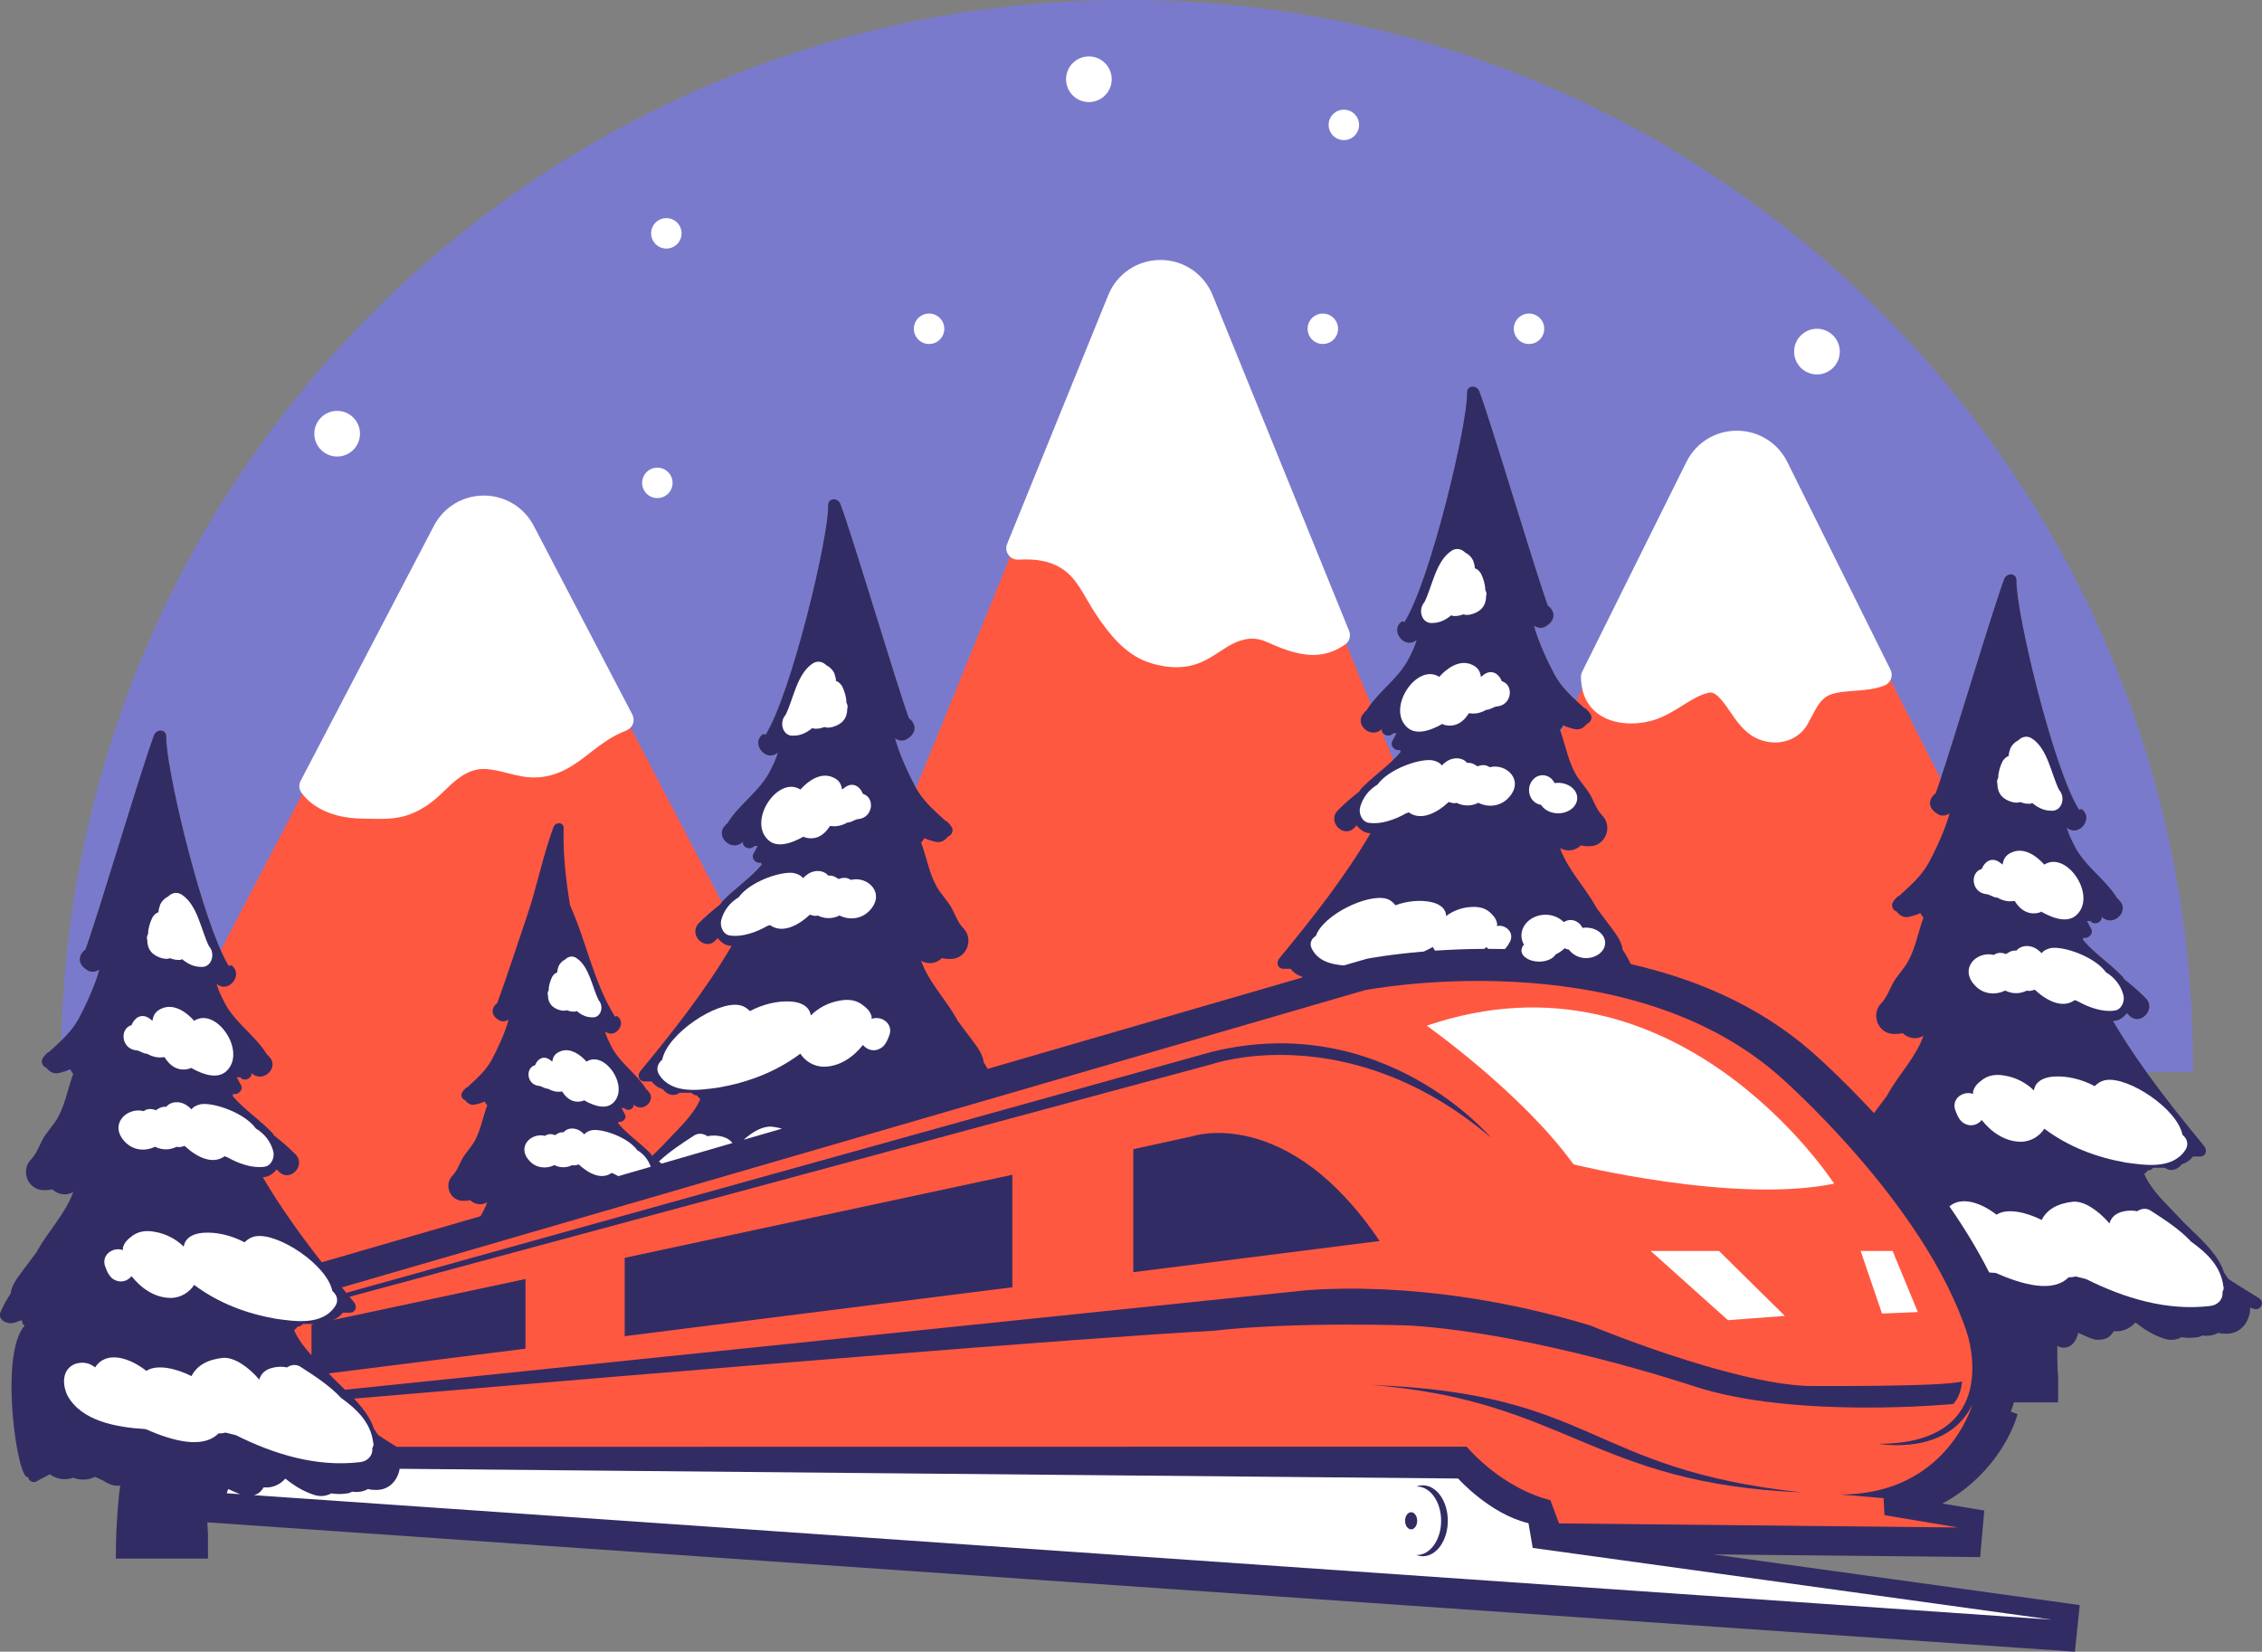 <svg version="1.1" id="图层_1" x="0px" y="0px" width="297.225px" height="217.053px" viewBox="0 0 297.225 217.053" enable-background="new 0 0 297.225 217.053" xml:space="preserve" xmlns:xml="http://www.w3.org/XML/1998/namespace" xmlns="http://www.w3.org/2000/svg" xmlns:xlink="http://www.w3.org/1999/xlink">
  <rect x="0" y="0" width="297.225" height="217.053" fill="#808080" stroke="none"/>
  <path fill="#7A7ACC" d="M183.975,98.537c-0.571,0.229-1.37-0.456-1.027-1.142c0.229-0.342,0.343-0.685,0.57-1.028
	c-0.114,0-0.343,0-0.457,0l-0.113,0.114c-0.571,0.457-1.484,0-1.37-0.685c-0.114,0.114-0.114,0.114-0.114,0.114
	c-0.136,0.115-0.278,0.193-0.423,0.253l1.649,4.059c0.501-0.462,0.979-0.941,1.398-1.458
	C183.975,98.766,183.975,98.651,183.975,98.537z" class="color c1"/>
  <path fill="#7A7ACC" d="M205.325,95.455c-0.114,0.229-0.229,0.343-0.343,0.457c0.118,0.313,0.216,0.639,0.317,0.963l0.659-1.327
	c-0.174-0.061-0.348-0.12-0.521-0.207C205.325,95.34,205.325,95.455,205.325,95.455z" class="color c1"/>
  <path fill="#7A7ACC" d="M148.079,0C71.825,0,9.807,60.933,8.048,136.765c0.856-0.832,1.636-1.707,2.278-2.853
	c0.799-1.484,2.169-4.338,2.74-6.507c-0.456,0.342-1.144,0.455-1.712,0c-0.572-0.344-1.028-1.028-0.8-1.713
	c0.113-0.342,0.343-0.686,0.685-0.914c1.714-4.682,7.307-23.634,9.021-28.201c0.344-0.799,1.6-0.799,1.6,0.229
	c-0.106,3.692,4.076,21.606,7.415,28.632l11.058-21.167c-0.103-0.12-0.206-0.238-0.303-0.371c-0.226-0.307-0.257-0.716-0.08-1.054
	L57.46,69.329c1.193-2.285,3.536-3.705,6.115-3.705s4.923,1.42,6.116,3.705l12.96,24.808c0.133,0.254,0.149,0.553,0.047,0.821
	c-0.087,0.228-0.265,0.399-0.479,0.511l12.276,23.498c0.06-0.046,0.11-0.094,0.169-0.14c0.114-0.114,0.114-0.229,0.229-0.342
	c1.599-1.713,3.768-3.084,5.252-4.91c-0.114,0-0.114-0.114-0.114-0.229c-0.571,0.229-1.37-0.457-1.027-1.142
	c0.229-0.343,0.344-0.687,0.57-1.028c-0.114,0-0.342,0-0.457,0l-0.113,0.114c-0.569,0.457-1.483,0-1.37-0.685
	c-0.113,0.113-0.113,0.113-0.113,0.113c-1.483,1.256-3.653-0.912-2.17-2.284c0-0.113,0.113-0.113,0.229-0.228
	c1.6-2.626,4.338-4.225,5.709-7.079c0.343-0.685,0.686-1.37,0.914-2.169h-0.115c0,0.114-0.113,0.114-0.113,0.114
	c-1.483,0.914-3.196-1.37-1.826-2.512c0.112-0.114,0.229-0.114,0.457,0c3.425-5.48,8.334-26.146,8.22-30.142
	c0-1.027,1.256-1.027,1.599-0.228c1.714,4.567,7.308,23.52,9.021,28.201c0.343,0.229,0.571,0.571,0.686,0.914
	c0.229,0.685-0.229,1.37-0.8,1.713c-0.57,0.456-1.256,0.342-1.712,0c0.571,2.169,1.94,5.023,2.739,6.507
	c0.111,0.199,0.229,0.386,0.349,0.57l12.65-31.125c-0.172-0.071-0.326-0.186-0.438-0.341c-0.2-0.279-0.243-0.642-0.114-0.959
	l13.292-32.705c1.061-2.613,3.569-4.302,6.392-4.302s5.331,1.688,6.392,4.302l17.938,44.138c0.172,0.424,0.035,0.91-0.333,1.182
	c-0.07,0.05-0.144,0.084-0.213,0.131l3.505,8.624c1.62-2.412,4.155-4.001,5.46-6.719c0.343-0.685,0.685-1.371,0.914-2.169h-0.115
	c0,0.114-0.114,0.114-0.114,0.114c-1.482,0.913-3.195-1.37-1.826-2.512c0.113-0.114,0.229-0.114,0.457,0
	c3.426-5.48,8.334-26.146,8.221-30.142c0-1.027,1.256-1.027,1.599-0.229c1.713,4.567,7.307,23.521,9.021,28.201
	c0.343,0.229,0.57,0.571,0.686,0.913c0.229,0.686-0.229,1.37-0.8,1.713c-0.569,0.456-1.256,0.342-1.712,0
	c0.57,2.169,1.94,5.023,2.74,6.507c0.868,1.546,1.984,2.603,3.207,3.719l0.933-1.877c-0.117-0.487-0.191-1.004-0.203-1.585
	c-0.003-0.161,0.033-0.321,0.104-0.465L222.04,60.93c1.174-2.363,3.542-3.83,6.181-3.83c2.637,0,5.005,1.467,6.181,3.83
	l13.564,27.311c0.125,0.252,0.14,0.545,0.036,0.808c-0.041,0.104-0.107,0.19-0.179,0.273c2.202,4.326,4.548,8.945,6.956,13.707
	c2.07-6.112,7-22.734,8.59-26.972c0.342-0.799,1.599-0.799,1.599,0.228c-0.114,3.997,4.795,24.661,8.221,30.142
	c0.228-0.114,0.344-0.114,0.457,0c1.369,1.142-0.344,3.426-1.827,2.512c0,0-0.113,0-0.113-0.114h-0.115
	c0.229,0.799,0.57,1.484,0.914,2.169c1.37,2.854,4.109,4.453,5.708,7.079c0.115,0.113,0.229,0.113,0.229,0.228
	c1.482,1.371-0.688,3.54-2.171,2.284c0,0,0,0-0.113-0.113c0.113,0.685-0.8,1.141-1.37,0.685l-0.114-0.114c-0.114,0-0.342,0-0.457,0
	c0.229,0.343,0.343,0.686,0.571,1.027c0.343,0.687-0.456,1.371-1.028,1.143c0,0.114,0,0.229-0.112,0.229
	c1.483,1.828,3.652,3.197,5.252,4.91c0.113,0.113,0.113,0.229,0.229,0.342c1.027,0.8,1.94,1.599,2.854,2.513
	c1.371,1.483-0.799,3.653-2.169,2.282c-0.113-0.113-0.229-0.228-0.343-0.342c-0.457,0.571-1.026,1.028-1.826,1.028
	c1.354,2.304,2.839,4.535,4.401,6.718h6.1c0.002-0.271,0.011-0.541,0.011-0.813C288.152,62.713,225.441,0,148.079,0z" class="color c1"/>
  <path fill="#7A7ACC" d="M9.185,140.534c-0.329,0.164-0.657,0.264-0.985,0.354h1.25c-0.05-0.066-0.1-0.139-0.15-0.238
	C9.299,140.647,9.299,140.534,9.185,140.534z" class="color c1"/>
  <path fill="none" d="M270.561,103.799c0-0.028,0-0.042,0-0.048"/>
  <path fill="none" d="M187.172,79.128c0,0,0-0.064,0-0.048"/>
  <path fill="none" d="M103.226,93.937c0,0,0-0.064,0-0.048"/>
  <path fill="none" d="M78.661,131.438c0-0.022,0-0.035,0-0.039"/>
  <path fill="#FF5841" d="M255.874,106.48c-0.173,0.13-0.378,0.201-0.577,0.201c-0.188,0-0.364-0.064-0.522-0.191l-0.026-0.021
	l-0.029-0.018c-0.396-0.238-0.724-0.701-0.582-1.126c0.053-0.158,0.187-0.454,0.488-0.654l0.137-0.091l0.057-0.154
	c0.124-0.34,0.271-0.762,0.433-1.24l0.067-0.199l-0.095-0.187c-2.408-4.761-4.754-9.382-6.957-13.708l-0.34-0.668l-0.486,0.572
	c-0.068,0.08-0.131,0.13-0.192,0.154c-1.176,0.451-2.458,0.545-3.699,0.635c-1.195,0.087-2.323,0.168-3.352,0.544
	c-1.577,0.577-2.292,1.944-3.049,3.392l-0.051,0.097c-0.146,0.279-0.294,0.561-0.449,0.836c-0.672,1.198-1.949,1.913-3.417,1.913
	c-0.694,0-1.395-0.16-2.025-0.464c-1.337-0.64-2.258-1.988-3.071-3.178l-0.056-0.081c-0.166-0.243-0.329-0.479-0.49-0.701
	c-0.755-1.036-1.659-2.141-2.842-2.141c-0.131,0-0.263,0.014-0.394,0.042c-1.354,0.286-2.553,1.032-3.821,1.823
	c-1.031,0.643-2.093,1.304-3.26,1.711c-0.917,0.32-1.93,0.489-2.93,0.489c-2.772,0-4.784-1.278-5.382-3.419
	c-0.008-0.027-0.011-0.053-0.016-0.078c-0.008-0.043-0.016-0.087-0.025-0.129l-0.322-1.334l-0.611,1.229l-0.934,1.877l-0.168,0.337
	l0.277,0.254l0.206,0.188c0.154,0.141,0.31,0.283,0.466,0.428l0.145,0.134h0.101c0.027,0.025,0.061,0.058,0.086,0.083
	c0.114,0.116,0.291,0.296,0.361,0.439l0.021,0.042l0.027,0.037c0.063,0.083,0.037,0.19,0.018,0.247
	c-0.047,0.132-0.144,0.211-0.193,0.224l-0.173,0.042l-0.106,0.143c-0.272,0.362-0.574,0.546-0.896,0.546
	c-0.09,0-0.184-0.014-0.279-0.042c-0.302-0.075-0.566-0.153-0.826-0.242l-0.415-0.142l-0.195,0.392l-0.659,1.327l-0.089,0.181
	l0.061,0.192c0.119,0.377,0.23,0.759,0.343,1.142c0.354,1.207,0.719,2.456,1.315,3.575c0.301,0.602,0.722,1.143,1.129,1.667
	c0.396,0.509,0.771,0.991,1.033,1.518c0.091,0.182,0.177,0.363,0.262,0.542c0.35,0.733,0.71,1.492,1.317,2.1
	c0.6,0.649,0.558,1.48,0.313,2.038c-0.304,0.693-0.927,1.107-1.667,1.107c-0.335,0-0.624,0-1.022-0.099l-0.273-0.067l-0.2,0.199
	c-0.33,0.329-0.788,0.519-1.255,0.519c-0.313,0-0.604-0.083-0.867-0.247l-1.224-0.765l0.488,1.357
	c0.657,1.826,1.768,3.385,2.842,4.892c0.633,0.888,1.287,1.806,1.834,2.762c0.022,0.077,0.057,0.141,0.09,0.188v0.042l0.109,0.137
	c0.226,0.281,0.45,0.591,0.676,0.9c0.231,0.318,0.463,0.637,0.694,0.926c0.14,0.192,0.296,0.399,0.451,0.604
	c0.727,0.965,1.414,1.876,1.496,2.781l0.013,0.136l0.079,0.11c0.35,0.489,0.668,1.052,1.033,1.824l0.104,0.22l0.237,0.054
	c9.397,2.139,17.294,5.951,23.471,11.333c0.149,0.129,3.68,3.185,8.232,8.1l0.406,0.438l0.359-0.476
	c0.117-0.155,0.235-0.313,0.351-0.471c0.217-0.271,0.448-0.589,0.68-0.907c0.226-0.31,0.451-0.619,0.677-0.9l0.109-0.137v-0.043
	c0.034-0.048,0.067-0.11,0.09-0.188c0.547-0.956,1.2-1.874,1.833-2.763c1.074-1.507,2.185-3.065,2.842-4.893l0.489-1.36
	l-1.226,0.768c-0.263,0.165-0.554,0.248-0.866,0.248c-0.467,0-0.924-0.189-1.254-0.52l-0.2-0.2l-0.274,0.068
	c-0.396,0.1-0.687,0.1-1.021,0.1c-0.74,0-1.364-0.415-1.669-1.109c-0.243-0.557-0.286-1.387,0.324-2.049
	c0.594-0.592,0.953-1.349,1.301-2.081c0.086-0.18,0.172-0.362,0.264-0.545c0.263-0.527,0.637-1.009,1.033-1.518
	c0.407-0.523,0.828-1.065,1.136-1.68c0.587-1.099,0.946-2.34,1.294-3.54c0.204-0.703,0.415-1.43,0.666-2.103l0.112-0.3l-0.225-0.227
	c-0.093-0.094-0.155-0.157-0.221-0.273c-0.067-0.24-0.278-0.447-0.591-0.447h-0.118l-0.106,0.053
	c-0.402,0.203-0.815,0.307-1.253,0.416c-0.126,0.035-0.22,0.049-0.309,0.049c-0.323,0-0.625-0.184-0.897-0.546l-0.106-0.142
	l-0.172-0.043c-0.051-0.013-0.147-0.093-0.194-0.225c-0.02-0.057-0.044-0.164,0.018-0.246l0.027-0.037l0.021-0.041
	c0.072-0.146,0.257-0.333,0.346-0.424c0.035-0.035,0.072-0.072,0.101-0.099h0.1l0.144-0.133l0.486-0.445
	c1.306-1.193,2.539-2.32,3.493-4.015c0.944-1.754,2.237-4.534,2.787-6.626l0.365-1.389L255.874,106.48z M255.329,107.176
	c0.105-0.003,0.207-0.028,0.308-0.054C255.535,107.147,255.434,107.173,255.329,107.176z M255.044,107.139
	c-0.051-0.01-0.102-0.009-0.152-0.025C254.942,107.13,254.993,107.128,255.044,107.139z M226.803,91.934
	c-0.07-0.089-0.142-0.178-0.214-0.263C226.662,91.755,226.733,91.844,226.803,91.934z M227.184,92.434
	c-0.097-0.133-0.195-0.264-0.294-0.392C226.989,92.17,227.088,92.301,227.184,92.434z M226.476,91.543
	c-0.064-0.073-0.129-0.145-0.194-0.212C226.347,91.398,226.412,91.47,226.476,91.543z M226.153,91.207
	c-0.062-0.06-0.125-0.117-0.188-0.171C226.028,91.089,226.091,91.147,226.153,91.207z M225.827,90.926
	c-0.063-0.047-0.125-0.091-0.188-0.131C225.702,90.835,225.764,90.879,225.827,90.926z M225.493,90.709
	c-0.064-0.034-0.128-0.063-0.193-0.089C225.365,90.646,225.428,90.675,225.493,90.709z M225.149,90.565
	c-0.066-0.02-0.134-0.031-0.202-0.041C225.015,90.535,225.083,90.546,225.149,90.565z M224.747,90.5
	c0.017,0,0.032,0.005,0.049,0.006c-0.11-0.004-0.223,0-0.337,0.024C224.556,90.509,224.652,90.5,224.747,90.5z M208.518,95.108
	c-0.062,0.083-0.134,0.163-0.21,0.241C208.385,95.271,208.457,95.19,208.518,95.108z M208.26,95.398
	c-0.079,0.076-0.164,0.146-0.257,0.208C208.095,95.543,208.181,95.473,208.26,95.398z M207.952,95.636
	c-0.093,0.057-0.19,0.105-0.296,0.141C207.761,95.741,207.859,95.693,207.952,95.636z M207.265,95.847
	c0.126-0.004,0.246-0.021,0.357-0.056C207.511,95.826,207.391,95.843,207.265,95.847z M207.179,95.847
	c-0.119-0.003-0.242-0.017-0.374-0.054C206.937,95.831,207.06,95.844,207.179,95.847z M205.594,111.691
	c0.167,0.042,0.337,0.067,0.505,0.068C205.929,111.759,205.761,111.733,205.594,111.691z M207.722,111.097
	c-0.097,0.096-0.203,0.181-0.315,0.258C207.519,111.277,207.627,111.192,207.722,111.097z M206.195,111.754
	c0.105-0.004,0.21-0.014,0.313-0.032C206.405,111.74,206.301,111.75,206.195,111.754z M206.647,111.69
	c0.089-0.022,0.177-0.049,0.263-0.081C206.824,111.642,206.736,111.668,206.647,111.69z M207.047,111.555
	c0.086-0.039,0.168-0.084,0.248-0.133C207.214,111.471,207.133,111.516,207.047,111.555z M205.479,111.658
	c-0.17-0.053-0.338-0.12-0.497-0.22C205.141,111.538,205.309,111.605,205.479,111.658z M251.632,136.431
	c0.169-0.001,0.338-0.027,0.506-0.068C251.969,136.404,251.801,136.43,251.632,136.431z M252.749,136.108
	c-0.159,0.1-0.327,0.167-0.497,0.221C252.422,136.275,252.59,136.208,252.749,136.108z M251.54,136.425
	c-0.107-0.004-0.214-0.014-0.319-0.032C251.326,136.411,251.432,136.421,251.54,136.425z M251.086,136.361
	c-0.091-0.022-0.179-0.049-0.267-0.082C250.906,136.313,250.995,136.339,251.086,136.361z M250.686,136.226
	c-0.088-0.039-0.171-0.086-0.253-0.136C250.514,136.14,250.598,136.187,250.686,136.226z M250.326,136.025
	c-0.112-0.077-0.22-0.162-0.316-0.259C250.106,135.863,250.214,135.948,250.326,136.025z M250.922,120.467
	c-0.131,0.037-0.254,0.051-0.372,0.054C250.668,120.518,250.791,120.505,250.922,120.467z M250.069,120.45
	c-0.104-0.035-0.202-0.084-0.293-0.141C249.867,120.366,249.965,120.415,250.069,120.45z M250.462,120.521
	c-0.126-0.004-0.246-0.021-0.357-0.056C250.216,120.499,250.336,120.517,250.462,120.521z M249.724,120.279
	c-0.094-0.063-0.18-0.133-0.259-0.209C249.545,120.146,249.631,120.217,249.724,120.279z M249.421,120.025
	c-0.077-0.079-0.149-0.16-0.212-0.243C249.271,119.865,249.344,119.946,249.421,120.025z M255.778,107.092
	c0.143-0.052,0.277-0.124,0.396-0.212C256.055,106.969,255.921,107.04,255.778,107.092z" class="color c2"/>
  <path fill="#FF5841" d="M181.504,95.977l-0.19-0.469l-0.467,0.196c-0.119,0.051-0.245,0.076-0.374,0.076
	c-0.46,0-0.938-0.334-1.111-0.778c-0.099-0.253-0.132-0.633,0.272-1.007l0.16-0.148v-0.02c0.026-0.021,0.054-0.045,0.081-0.072
	l0.044-0.043l0.031-0.052c0.039-0.064,0.084-0.125,0.127-0.186c0.037-0.051,0.074-0.103,0.109-0.156l0.148-0.221l-0.101-0.246
	l-3.505-8.624l-0.231-0.569l-0.51,0.343c-1.07,0.718-2.192,1.067-3.431,1.067c-2.06,0-4.188-0.948-5.743-1.64
	c-0.756-0.336-1.5-0.5-2.275-0.5c-1.175,0-2.391,0.383-3.718,1.172c-0.372,0.22-0.728,0.452-1.081,0.684
	c-0.953,0.625-1.914,1.253-3.085,1.605c-0.637,0.192-1.334,0.289-2.073,0.289c-1.094,0-2.277-0.212-3.423-0.615
	c-2.735-0.961-4.711-3.49-6.283-5.837c-0.411-0.613-0.802-1.285-1.146-1.877c-0.955-1.641-1.856-3.19-3.31-4.234
	c-1.521-1.093-3.304-1.603-5.611-1.603c-0.349,0-0.702,0.011-1.054,0.033c-0.006,0-0.012,0-0.018,0
	c-0.082,0-0.137-0.013-0.196-0.037l-0.464-0.19l-0.189,0.464l-12.65,31.125l-0.098,0.242l0.143,0.219
	c0.897,1.38,1.99,2.379,3.147,3.438l0.465,0.427l0.144,0.132h0.1c0.027,0.025,0.06,0.058,0.085,0.083
	c0.104,0.104,0.289,0.292,0.361,0.438l0.021,0.041l0.027,0.037c0.063,0.083,0.038,0.191,0.017,0.248
	c-0.047,0.131-0.143,0.21-0.192,0.223l-0.173,0.043l-0.107,0.143c-0.187,0.249-0.494,0.545-0.896,0.545
	c-0.089,0-0.184-0.014-0.28-0.041c-0.438-0.109-0.872-0.217-1.285-0.424l-0.105-0.053h-0.118c-0.313,0-0.523,0.208-0.59,0.448
	c-0.064,0.113-0.125,0.176-0.213,0.264l-0.226,0.228l0.105,0.309c0.254,0.676,0.466,1.406,0.671,2.112
	c0.347,1.196,0.706,2.433,1.297,3.541c0.3,0.604,0.723,1.146,1.131,1.672c0.395,0.508,0.768,0.987,1.031,1.513
	c0.091,0.184,0.178,0.365,0.264,0.546c0.348,0.732,0.708,1.49,1.314,2.097c0.597,0.646,0.554,1.477,0.31,2.033
	c-0.304,0.694-0.928,1.109-1.668,1.109c-0.335,0-0.625,0-1.022-0.099l-0.274-0.067l-0.2,0.199c-0.33,0.329-0.788,0.519-1.255,0.519
	c-0.313,0-0.604-0.083-0.867-0.247l-1.224-0.765l0.489,1.357c0.657,1.827,1.768,3.386,2.842,4.893
	c0.633,0.888,1.286,1.805,1.833,2.761c0.022,0.078,0.056,0.141,0.09,0.189v0.042l0.109,0.137c0.226,0.281,0.451,0.591,0.676,0.9
	c0.231,0.318,0.463,0.637,0.694,0.926c0.141,0.194,0.298,0.402,0.453,0.609c0.727,0.963,1.413,1.872,1.494,2.776l0.012,0.135
	l0.079,0.111c0.152,0.213,0.286,0.444,0.427,0.689l0.074,0.129l0.197,0.338l0.375-0.108l41.38-12.019l0.726-0.211l-0.478-0.586
	l-0.005-0.005l-0.034-0.041l-0.074-0.11l-0.142-0.085c-0.139-0.068-0.242-0.104-0.346-0.139c-0.061-0.02-0.12-0.039-0.197-0.076
	c-0.299-0.199-0.579-0.39-0.747-0.643l-0.148-0.222h-0.268h-0.913c-0.146,0-0.239-0.042-0.279-0.125
	c-0.046-0.096-0.033-0.267,0.1-0.432c4.187-5.067,8.545-10.578,12.027-16.5l0.443-0.754h-0.874c-0.526,0-0.97-0.259-1.437-0.841
	l-0.348-0.434l-0.395,0.393l-0.345,0.344c-0.19,0.191-0.404,0.289-0.635,0.289c-0.406,0-0.837-0.311-1.024-0.738
	c-0.102-0.231-0.208-0.687,0.211-1.142c0.865-0.865,1.757-1.65,2.794-2.457l0.024-0.018l0.021-0.021
	c0.117-0.116,0.174-0.229,0.212-0.305c0.007-0.015,0.014-0.031,0.023-0.045c0.697-0.746,1.523-1.443,2.322-2.118
	c0.502-0.424,1.021-0.861,1.512-1.313l0.255-0.235l-0.131-0.321L181.504,95.977z M181.041,96.165
	c-0.092,0.039-0.185,0.066-0.277,0.085C180.856,96.231,180.949,96.204,181.041,96.165z M179.294,93.628
	c-0.134,0.124-0.23,0.255-0.308,0.389C179.063,93.883,179.16,93.752,179.294,93.628z M178.949,94.077
	c-0.065,0.127-0.106,0.257-0.128,0.388C178.843,94.334,178.884,94.204,178.949,94.077z M178.81,94.539
	c-0.014,0.13-0.011,0.259,0.013,0.385C178.8,94.798,178.797,94.669,178.81,94.539z M180.486,96.279c0.06,0,0.121-0.009,0.182-0.018
	C180.607,96.27,180.547,96.278,180.486,96.279z M179.571,95.996c-0.111-0.073-0.214-0.157-0.307-0.251
	C179.357,95.838,179.46,95.923,179.571,95.996z M180.445,96.276c-0.136-0.002-0.268-0.023-0.396-0.06
	C180.177,96.252,180.31,96.273,180.445,96.276z M180.002,96.204c-0.129-0.041-0.251-0.1-0.367-0.169
	C179.751,96.104,179.873,96.163,180.002,96.204z M179.219,95.692c-0.091-0.102-0.174-0.21-0.238-0.328
	C179.045,95.482,179.128,95.591,179.219,95.692z M178.971,95.345c-0.062-0.116-0.104-0.239-0.134-0.365
	C178.867,95.105,178.91,95.229,178.971,95.345z M176.517,109.183c0.121,0.038,0.246,0.056,0.373,0.061
	C176.763,109.238,176.638,109.221,176.517,109.183z M175.327,107.482c-0.009,0.123-0.001,0.245,0.021,0.363
	C175.326,107.726,175.317,107.605,175.327,107.482z M175.536,108.367c0.057,0.1,0.123,0.195,0.198,0.283
	C175.659,108.562,175.593,108.467,175.536,108.367z M175.363,107.933c0.03,0.127,0.074,0.251,0.134,0.368
	C175.437,108.184,175.393,108.061,175.363,107.933z M175.482,106.931c0.068-0.137,0.152-0.272,0.271-0.401
	C175.635,106.659,175.551,106.794,175.482,106.931z M175.328,107.43c0.015-0.135,0.054-0.27,0.109-0.404
	C175.382,107.16,175.343,107.295,175.328,107.43z M166.611,83.885c-0.198-0.088-0.396-0.16-0.595-0.222
	C166.215,83.725,166.413,83.797,166.611,83.885z M165.833,83.612c-0.141-0.039-0.282-0.072-0.424-0.098
	C165.551,83.54,165.692,83.573,165.833,83.612z M165.203,83.48c-0.147-0.021-0.296-0.033-0.445-0.04
	C164.907,83.447,165.055,83.46,165.203,83.48z M164.592,83.432c-0.071-0.001-0.144,0.008-0.215,0.011
	c0.054-0.002,0.108-0.014,0.162-0.014C164.556,83.429,164.574,83.432,164.592,83.432z M163.814,83.489
	c-0.091,0.013-0.182,0.032-0.273,0.05C163.633,83.521,163.724,83.502,163.814,83.489z M163.02,83.666
	c-0.095,0.028-0.19,0.056-0.286,0.089C162.83,83.722,162.926,83.693,163.02,83.666z M162.171,83.976
	c-0.085,0.037-0.168,0.068-0.254,0.109C162.003,84.044,162.086,84.012,162.171,83.976z M133.677,73.041
	c-0.113-0.005-0.223-0.026-0.326-0.068C133.454,73.015,133.564,73.035,133.677,73.041z M124.576,109.922
	c-0.062,0.083-0.134,0.164-0.211,0.242C124.442,110.086,124.514,110.004,124.576,109.922z M124.318,110.211
	c-0.079,0.076-0.165,0.146-0.258,0.209C124.153,110.357,124.239,110.287,124.318,110.211z M123.322,110.66
	c0.127-0.004,0.249-0.021,0.361-0.056C123.57,110.64,123.448,110.656,123.322,110.66z M123.713,110.592
	c0.106-0.036,0.205-0.085,0.298-0.143C123.918,110.507,123.819,110.556,123.713,110.592z M123.239,110.661
	c-0.12-0.004-0.244-0.017-0.376-0.055C122.995,110.645,123.119,110.657,123.239,110.661z M121.647,126.502
	c0.167,0.041,0.336,0.067,0.504,0.068C121.983,126.569,121.814,126.544,121.647,126.502z M123.775,125.907
	c-0.097,0.097-0.204,0.181-0.316,0.258C123.572,126.088,123.679,126.004,123.775,125.907z M122.247,126.564
	c0.106-0.004,0.211-0.014,0.314-0.032C122.458,126.551,122.353,126.561,122.247,126.564z M122.7,126.501
	c0.089-0.022,0.177-0.049,0.262-0.081C122.877,126.452,122.789,126.479,122.7,126.501z M123.099,126.365
	c0.086-0.039,0.168-0.084,0.249-0.133C123.267,126.281,123.185,126.326,123.099,126.365z M121.531,126.468
	c-0.169-0.053-0.337-0.119-0.496-0.219C121.194,126.349,121.362,126.415,121.531,126.468z M177.03,109.24
	c0.035-0.002,0.07-0.005,0.105-0.01C177.1,109.235,177.065,109.238,177.03,109.24z M177.306,109.188
	c0.033-0.01,0.066-0.018,0.1-0.031C177.373,109.171,177.34,109.179,177.306,109.188z M177.587,109.066
	c0.028-0.016,0.057-0.027,0.084-0.046C177.643,109.039,177.615,109.051,177.587,109.066z M176.463,109.16
	c-0.107-0.038-0.21-0.089-0.309-0.149C176.253,109.071,176.355,109.122,176.463,109.16z M176.078,108.964
	c-0.105-0.073-0.204-0.157-0.293-0.253C175.874,108.806,175.972,108.891,176.078,108.964z" class="color c2"/>
  <path fill="#FF5841" d="M94.707,122.968l-0.351-0.438l-0.395,0.398l-0.146,0.145l-0.198,0.199c-0.189,0.188-0.403,0.286-0.633,0.286
	c-0.406,0-0.837-0.311-1.024-0.738c-0.102-0.231-0.208-0.687,0.211-1.142c0.794-0.793,1.633-1.534,2.627-2.319l0.325-0.257
	l-0.191-0.367L82.66,95.237l-0.24-0.459l-0.45,0.255l-0.03,0.018l-0.045,0.033c-1.82,0.687-3.392,1.819-4.693,2.839
	c-2.034,1.596-4.134,3.243-7.017,3.243c-0.483,0-0.982-0.046-1.486-0.138c-0.622-0.112-1.237-0.27-1.833-0.422
	c-1.142-0.292-2.254-0.553-3.32-0.553c-0.307,0-0.601,0.023-0.875,0.067c-2.194,0.363-3.7,1.831-5.155,3.251
	c-0.968,0.943-2.313,2.108-4.163,2.763c-1.192,0.42-2.459,0.477-3.542,0.477c-0.387,0-0.771-0.008-1.152-0.016
	c-0.317-0.007-0.632-0.014-0.943-0.015c-1.865-0.011-4.498-0.375-6.44-2.051c-0.176-0.153-0.356-0.338-0.565-0.582l-0.48-0.561
	l-0.342,0.655L28.83,125.209l-0.115,0.221l0.107,0.226c0.303,0.637,0.575,1.147,0.833,1.559l0.241,0.386l0.393-0.196
	c0.328,0.352,0.258,0.731,0.182,0.939c-0.171,0.473-0.62,0.829-1.044,0.829c-0.112,0-0.222-0.024-0.33-0.071v-0.254h-0.5H28.48
	h-0.663L28,129.484c0.246,0.862,0.619,1.603,0.948,2.257c0.782,1.629,1.991,2.864,3.16,4.06c0.963,0.984,1.874,1.915,2.568,3.054
	l0.03,0.051l0.042,0.041c0.028,0.029,0.057,0.054,0.083,0.075v0.021l0.161,0.148c0.404,0.374,0.371,0.757,0.271,1.012
	c-0.174,0.445-0.653,0.781-1.113,0.781c-0.239,0-0.463-0.087-0.667-0.259L33.4,140.64l-1.101-1.102l0.254,1.537
	c0.006,0.036,0.008,0.092-0.046,0.155c-0.067,0.08-0.186,0.131-0.302,0.131c-0.074,0-0.141-0.021-0.198-0.061l-0.091-0.091
	l-0.146-0.146h-0.207h-0.457h-0.933l0.516,0.776c0.097,0.146,0.172,0.298,0.253,0.458c0.086,0.174,0.176,0.353,0.298,0.539
	c0.023,0.056,0.037,0.135-0.026,0.237c-0.072,0.116-0.212,0.204-0.327,0.204c-0.02,0-0.038-0.003-0.053-0.009l-0.686-0.274v0.467
	h-0.664l0.662,0.815c0.856,1.054,1.928,1.957,2.964,2.83c0.797,0.673,1.622,1.367,2.31,2.104c0.018,0.021,0.023,0.037,0.031,0.052
	c0.038,0.076,0.096,0.191,0.214,0.308l0.02,0.02l0.022,0.017c1.037,0.808,1.929,1.593,2.807,2.472
	c0.406,0.439,0.299,0.895,0.198,1.126c-0.188,0.428-0.618,0.738-1.025,0.738c-0.23,0-0.443-0.098-0.635-0.289l-0.171-0.172
	l-0.17-0.169l-0.395-0.398l-0.351,0.438c-0.465,0.581-0.909,0.84-1.436,0.84h-0.874l0.443,0.754
	c2.05,3.484,4.526,7.057,7.793,11.241l0.208,0.267l0.325-0.094l20.854-6.057l0.19-0.056l0.101-0.171
	c0.412-0.699,0.706-1.309,0.925-1.921l0.489-1.358l-1.225,0.766c-0.201,0.126-0.425,0.189-0.665,0.189
	c-0.355,0-0.717-0.149-0.967-0.4l-0.2-0.2l-0.275,0.068c-0.316,0.079-0.548,0.079-0.817,0.079c-0.572,0-1.053-0.32-1.289-0.857
	c-0.189-0.432-0.223-1.074,0.25-1.587c0.497-0.496,0.796-1.127,1.086-1.736c0.069-0.146,0.14-0.294,0.213-0.441
	c0.212-0.425,0.517-0.816,0.839-1.231c0.337-0.434,0.686-0.883,0.943-1.396c0.485-0.908,0.781-1.93,1.068-2.919
	c0.167-0.577,0.341-1.175,0.548-1.727l0.113-0.302l-0.228-0.228c-0.068-0.068-0.113-0.113-0.158-0.19
	c-0.071-0.248-0.296-0.425-0.57-0.425h-0.119l-0.106,0.054c-0.328,0.164-0.665,0.248-1.021,0.336
	c-0.089,0.025-0.158,0.035-0.223,0.035c-0.235,0-0.458-0.139-0.664-0.412l-0.106-0.143l-0.172-0.043
	c-0.018-0.007-0.076-0.058-0.101-0.141c-0.01-0.032-0.017-0.077,0.005-0.106l0.027-0.036l0.021-0.041
	c0.055-0.111,0.203-0.261,0.274-0.332c0.017-0.018,0.032-0.033,0.047-0.048h0.083l0.144-0.133l0.398-0.364
	c1.079-0.985,2.099-1.916,2.889-3.322c0.778-1.445,1.843-3.736,2.298-5.466l0.366-1.389l-1.149,0.861
	c-0.125,0.094-0.278,0.147-0.42,0.147c-0.134,0-0.259-0.046-0.374-0.138l-0.027-0.021l-0.029-0.018
	c-0.295-0.176-0.541-0.514-0.439-0.818c0.069-0.203,0.202-0.383,0.365-0.492l0.136-0.091l0.057-0.153
	c0.936-2.56,1.802-5.158,2.64-7.671c0.431-1.293,0.862-2.586,1.304-3.878c0.604-1.77,1.095-3.597,1.57-5.364
	c0.56-2.082,1.138-4.234,1.896-6.253c0.041-0.095,0.151-0.147,0.238-0.147c0.053,0,0.107,0,0.107,0.16
	c-0.084,2.924,0.193,6.269,0.851,10.213l0.011,0.064l0.026,0.059c0.841,1.865,1.51,3.863,2.157,5.795
	c1.008,3.01,2.05,6.123,3.786,8.899l0.242,0.389l0.335-0.171c0.177,0.216,0.147,0.457,0.084,0.632
	c-0.128,0.354-0.461,0.622-0.775,0.622c-0.061,0-0.122-0.01-0.182-0.03v-0.237h-0.5h-0.096h-0.664l0.184,0.638
	c0.201,0.701,0.498,1.295,0.784,1.869c0.649,1.351,1.647,2.371,2.612,3.357c0.789,0.806,1.533,1.567,2.098,2.494l0.032,0.053
	l0.043,0.043c0.013,0.013,0.026,0.025,0.039,0.036v0.014l0.161,0.148c0.238,0.22,0.306,0.467,0.201,0.733
	c-0.131,0.334-0.488,0.586-0.832,0.586c-0.175,0-0.339-0.064-0.49-0.191l-0.064-0.066l-1.106-1.106l0.259,1.543
	c0.003,0.017,0.003,0.031-0.018,0.056c-0.038,0.044-0.112,0.076-0.18,0.076c-0.041,0-0.076-0.011-0.107-0.03l-0.068-0.068
	l-0.146-0.146h-0.207h-0.376h-0.937l0.521,0.778c0.082,0.122,0.143,0.245,0.204,0.368c0.067,0.135,0.143,0.286,0.243,0.44
	c0.01,0.027,0.012,0.06-0.017,0.107c-0.047,0.075-0.138,0.125-0.193,0.125l-0.684-0.271l-0.006,0.423h-0.649l0.663,0.815
	c0.708,0.871,1.592,1.616,2.446,2.336c0.684,0.576,1.329,1.12,1.891,1.723c0.034,0.068,0.074,0.147,0.14,0.229l0.273,0.548
	l0.491-0.473l0.039-0.037c0.677-0.651,1.316-1.267,1.871-1.886c0.275-0.297,0.578-0.609,0.89-0.93
	c1.348-1.39,2.876-2.964,3.652-4.806l0.182-0.434l-0.421-0.209c-0.056-0.027-0.118-0.107-0.177-0.185
	c-0.052-0.067-0.101-0.129-0.148-0.176l-0.146-0.146h-0.207c-0.095,0-0.219-0.051-0.25-0.083l-0.138-0.276l-0.299,0.016h-1.599
	h-0.181l-0.139,0.116c-0.137,0.114-0.302,0.173-0.488,0.173c-0.356,0-0.736-0.211-0.944-0.523l-0.074-0.111l-0.12-0.06
	c-0.139-0.068-0.244-0.104-0.348-0.139c-0.06-0.021-0.12-0.039-0.195-0.075c-0.298-0.198-0.578-0.388-0.747-0.642l-0.148-0.223
	H85.64h-0.913c-0.146,0-0.24-0.042-0.28-0.125c-0.046-0.097-0.034-0.268,0.099-0.433c4.188-5.069,8.548-10.582,12.029-16.5
	l0.443-0.754h-0.874C95.616,123.808,95.173,123.549,94.707,122.968z M80.314,135.829c0.109-0.003,0.217-0.021,0.32-0.055
	C80.531,135.809,80.424,135.826,80.314,135.829z M81.585,134.256c-0.019-0.106-0.055-0.21-0.108-0.311
	C81.53,134.046,81.566,134.149,81.585,134.256z M81.442,133.891c-0.063-0.104-0.141-0.203-0.248-0.292
	C81.301,133.688,81.379,133.787,81.442,133.891z M81.589,134.648c0.019-0.109,0.017-0.22,0.004-0.33
	C81.606,134.429,81.607,134.539,81.589,134.648z M81.282,135.311c0.069-0.087,0.13-0.181,0.179-0.28
	C81.413,135.13,81.352,135.224,81.282,135.311z M81.485,134.978c0.045-0.102,0.081-0.206,0.101-0.313
	C81.566,134.771,81.53,134.876,81.485,134.978z M91.378,122.288c-0.009,0.125,0,0.248,0.021,0.368
	C91.378,122.535,91.369,122.413,91.378,122.288z M91.534,121.741c0.068-0.137,0.152-0.271,0.271-0.401
	C91.686,121.469,91.602,121.604,91.534,121.741z M91.787,123.461c-0.077-0.089-0.144-0.186-0.202-0.288
	C91.643,123.275,91.711,123.372,91.787,123.461z M91.549,123.11c-0.06-0.117-0.104-0.241-0.135-0.369
	C91.445,122.869,91.49,122.993,91.549,123.11z M91.379,122.24c0.015-0.136,0.054-0.271,0.111-0.406
	C91.433,121.969,91.394,122.104,91.379,122.24z M92.568,123.991c0.122,0.038,0.248,0.057,0.375,0.061
	C92.816,124.048,92.69,124.029,92.568,123.991z M93.078,124.05c0.037-0.003,0.074-0.006,0.111-0.012
	C93.152,124.044,93.115,124.047,93.078,124.05z M93.352,123.999c0.036-0.011,0.072-0.02,0.107-0.033
	C93.424,123.979,93.388,123.988,93.352,123.999z M93.633,123.879c0.03-0.018,0.061-0.03,0.091-0.05
	C93.694,123.849,93.663,123.861,93.633,123.879z M92.517,123.971c-0.109-0.038-0.214-0.09-0.314-0.152
	C92.303,123.88,92.408,123.933,92.517,123.971z M92.131,123.773c-0.107-0.073-0.207-0.158-0.296-0.255
	C91.925,123.615,92.025,123.7,92.131,123.773z M73.973,108.477c-0.026-0.047-0.05-0.095-0.085-0.131
	C73.923,108.381,73.947,108.43,73.973,108.477z M72.945,108.384c-0.02,0.018-0.042,0.031-0.06,0.052
	C72.903,108.416,72.925,108.402,72.945,108.384z M66.147,134.214c0.089-0.002,0.174-0.022,0.259-0.045
	C66.321,134.191,66.236,134.212,66.147,134.214z M64.861,100.68c0.221,0.036,0.445,0.079,0.67,0.126
	C65.306,100.758,65.082,100.716,64.861,100.68z M66.742,101.091c-0.312-0.08-0.621-0.155-0.928-0.225
	C66.121,100.936,66.43,101.011,66.742,101.091z M64.548,100.633c-0.227-0.03-0.448-0.049-0.668-0.061
	C64.1,100.584,64.322,100.603,64.548,100.633z M63.546,100.553c0.029,0,0.06,0.005,0.088,0.005
	c-0.302-0.005-0.598,0.009-0.883,0.056C63.009,100.572,63.274,100.553,63.546,100.553z M61.98,145.153
	c0.046,0.009,0.09,0.02,0.139,0.022C62.071,145.172,62.026,145.163,61.98,145.153z M63.111,158.251
	c0.138-0.001,0.277-0.021,0.415-0.056C63.387,158.229,63.249,158.25,63.111,158.251z M37.732,154.437
	c0.127-0.004,0.254-0.022,0.376-0.061C37.986,154.414,37.86,154.433,37.732,154.437z M35.802,140.094
	c0.02-0.116,0.024-0.235,0.012-0.354C35.826,139.858,35.821,139.977,35.802,140.094z M35.81,139.68
	c-0.02-0.131-0.065-0.261-0.129-0.39C35.745,139.419,35.79,139.549,35.81,139.68z M35.633,139.205
	c-0.077-0.132-0.17-0.261-0.302-0.382C35.462,138.944,35.555,139.073,35.633,139.205z M29.466,129.665
	c0.132-0.005,0.261-0.025,0.386-0.066C29.727,129.64,29.598,129.661,29.466,129.665z M31.015,128.228
	c0.022-0.133,0.021-0.268,0.005-0.4C31.036,127.96,31.037,128.095,31.015,128.228z M30.643,129.031
	c0.084-0.104,0.157-0.218,0.216-0.337C30.801,128.814,30.727,128.927,30.643,129.031z M30.889,128.626
	c0.054-0.122,0.098-0.248,0.121-0.378C30.987,128.378,30.944,128.504,30.889,128.626z M31.01,127.75
	c-0.023-0.13-0.067-0.257-0.132-0.379C30.944,127.493,30.987,127.62,31.01,127.75z M30.837,127.306
	c-0.077-0.126-0.172-0.248-0.302-0.356C30.665,127.058,30.76,127.18,30.837,127.306z M39.277,153.04
	c0.021-0.119,0.03-0.241,0.021-0.365C39.306,152.799,39.298,152.921,39.277,153.04z M39.141,152.127
	c-0.068-0.137-0.152-0.272-0.271-0.401C38.989,151.854,39.073,151.99,39.141,152.127z M39.297,152.625
	c-0.015-0.135-0.055-0.271-0.111-0.405C39.242,152.354,39.282,152.489,39.297,152.625z M39.09,153.559
	c-0.058,0.103-0.125,0.198-0.201,0.287C38.965,153.757,39.032,153.661,39.09,153.559z M39.261,153.126
	c-0.03,0.129-0.075,0.252-0.135,0.369C39.186,153.378,39.231,153.254,39.261,153.126z M30.588,129.096
	c-0.09,0.104-0.188,0.199-0.298,0.278C30.399,129.295,30.498,129.199,30.588,129.096z M30.258,129.395
	c-0.106,0.073-0.22,0.131-0.339,0.177C30.037,129.525,30.152,129.468,30.258,129.395z M29.365,129.663
	c-0.075-0.003-0.15-0.015-0.226-0.031C29.215,129.648,29.291,129.66,29.365,129.663z M29.034,129.606
	c-0.109-0.034-0.218-0.079-0.327-0.146C28.816,129.527,28.925,129.572,29.034,129.606z M35.371,140.934
	c-0.094,0.099-0.2,0.184-0.314,0.259C35.171,141.117,35.278,141.032,35.371,140.934z M35.79,140.167
	c-0.028,0.126-0.074,0.248-0.134,0.364C35.717,140.415,35.762,140.293,35.79,140.167z M35.616,140.601
	c-0.062,0.106-0.134,0.208-0.219,0.301C35.482,140.809,35.554,140.707,35.616,140.601z M31.752,142.909
	c0-0.025,0.002-0.051-0.001-0.077C31.754,142.858,31.751,142.883,31.752,142.909z M31.743,143.063
	c-0.005,0.028-0.015,0.056-0.024,0.084C31.728,143.119,31.738,143.092,31.743,143.063z M31.478,143.527
	c0.022-0.021,0.042-0.042,0.061-0.064C31.519,143.485,31.5,143.507,31.478,143.527z M31.623,143.354
	c0.016-0.025,0.032-0.051,0.045-0.077C31.655,143.303,31.64,143.328,31.623,143.354z M32.251,141.853
	c0.086-0.005,0.17-0.021,0.251-0.049C32.421,141.832,32.338,141.848,32.251,141.853z M32.571,141.78
	c0.093-0.041,0.181-0.095,0.253-0.162C32.751,141.687,32.665,141.739,32.571,141.78z M33.979,141.469
	c0.037,0.004,0.074,0.008,0.111,0.01C34.053,141.477,34.016,141.473,33.979,141.469z M34.984,141.238
	c-0.119,0.071-0.243,0.133-0.375,0.174C34.741,141.371,34.865,141.31,34.984,141.238z M34.593,141.415
	c-0.127,0.038-0.259,0.056-0.392,0.061C34.334,141.471,34.466,141.453,34.593,141.415z M33.518,141.333
	c-0.031-0.015-0.063-0.026-0.093-0.044C33.456,141.307,33.487,141.318,33.518,141.333z M33.809,141.438
	c-0.037-0.009-0.073-0.018-0.109-0.029C33.736,141.42,33.772,141.429,33.809,141.438z M33.019,141.302
	c0.029-0.096,0.046-0.198,0.027-0.309C33.065,141.104,33.049,141.206,33.019,141.302z M32.851,141.585
	c0.059-0.062,0.105-0.133,0.14-0.21C32.956,141.452,32.911,141.523,32.851,141.585z M32.181,141.857
	c-0.06-0.002-0.119-0.015-0.178-0.028C32.062,141.843,32.122,141.855,32.181,141.857z M31.921,141.812
	c-0.085-0.03-0.167-0.073-0.243-0.134C31.754,141.739,31.836,141.781,31.921,141.812z M31.365,143.616
	c-0.023,0.015-0.044,0.032-0.068,0.046C31.321,143.648,31.342,143.631,31.365,143.616z M31.142,143.729
	c-0.017,0.006-0.032,0.015-0.049,0.02C31.11,143.744,31.125,143.735,31.142,143.729z M30.88,143.776
	c-0.079,0-0.157-0.014-0.231-0.043C30.723,143.763,30.802,143.776,30.88,143.776z M38.841,153.903
	c-0.09,0.097-0.189,0.182-0.296,0.256C38.651,154.085,38.751,154,38.841,153.903z M38.157,154.356
	c0.11-0.039,0.215-0.091,0.315-0.153C38.372,154.266,38.267,154.317,38.157,154.356z M37.598,154.435
	c-0.037-0.003-0.074-0.006-0.111-0.012C37.524,154.429,37.561,154.432,37.598,154.435z M37.323,154.383
	c-0.035-0.01-0.071-0.019-0.105-0.032C37.252,154.364,37.287,154.373,37.323,154.383z M37.041,154.263
	c-0.029-0.018-0.059-0.029-0.088-0.049C36.982,154.233,37.012,154.245,37.041,154.263z M64.027,157.987
	c-0.131,0.082-0.269,0.137-0.408,0.18C63.759,158.124,63.896,158.069,64.027,157.987z M62.33,158.082
	c-0.07-0.031-0.136-0.068-0.201-0.107C62.194,158.014,62.26,158.051,62.33,158.082z M63.028,158.246
	c-0.085-0.003-0.17-0.011-0.254-0.026C62.858,158.235,62.943,158.243,63.028,158.246z M62.657,158.193
	c-0.072-0.018-0.143-0.039-0.212-0.065C62.514,158.154,62.585,158.176,62.657,158.193z M62.035,157.918
	c-0.092-0.063-0.18-0.133-0.259-0.212C61.855,157.785,61.943,157.854,62.035,157.918z M61.748,145.085
	c-0.042-0.018-0.082-0.035-0.121-0.058C61.666,145.049,61.706,145.067,61.748,145.085z M61.427,144.889
	c-0.028-0.023-0.058-0.044-0.085-0.069C61.369,144.845,61.4,144.865,61.427,144.889z M66.842,133.972
	c-0.097,0.073-0.208,0.131-0.325,0.174C66.634,134.103,66.744,134.044,66.842,133.972z M65.92,134.185
	c-0.044-0.008-0.088-0.007-0.132-0.021C65.832,134.178,65.876,134.177,65.92,134.185z M73.065,108.287
	c0.026-0.016,0.055-0.024,0.082-0.037C73.119,108.263,73.091,108.271,73.065,108.287z M73.272,108.201
	c0.03-0.008,0.06-0.009,0.09-0.013C73.332,108.191,73.302,108.193,73.272,108.201z M73.484,108.178
	c0.043,0.002,0.084,0.012,0.125,0.022C73.568,108.19,73.527,108.18,73.484,108.178z M73.814,108.293
	c-0.036-0.025-0.071-0.053-0.111-0.069C73.743,108.24,73.778,108.267,73.814,108.293z M74.016,108.548
	c0.031,0.082,0.049,0.175,0.049,0.285C74.065,108.724,74.047,108.63,74.016,108.548z M81.24,135.36
	c-0.075,0.086-0.157,0.165-0.249,0.231C81.083,135.525,81.165,135.446,81.24,135.36z M80.971,135.604
	c-0.09,0.063-0.187,0.111-0.287,0.149C80.785,135.716,80.882,135.667,80.971,135.604z M80.236,135.828
	c-0.063-0.003-0.127-0.012-0.191-0.026C80.109,135.816,80.173,135.825,80.236,135.828z M79.963,135.782
	c-0.09-0.028-0.18-0.065-0.27-0.12C79.782,135.717,79.872,135.754,79.963,135.782z M82.868,145.781
	c0.076-0.033,0.146-0.076,0.205-0.131C83.014,145.705,82.944,145.748,82.868,145.781z M83.777,145.471
	c0.12,0.04,0.24,0.061,0.359,0.063C84.016,145.531,83.896,145.511,83.777,145.471z M85.52,144.396
	c0.016-0.096,0.02-0.193,0.01-0.291C85.54,144.204,85.536,144.301,85.52,144.396z M85.527,144.057
	c-0.016-0.107-0.054-0.215-0.106-0.32C85.474,143.842,85.511,143.949,85.527,144.057z M85.381,143.666
	c-0.063-0.107-0.141-0.214-0.249-0.313C85.24,143.452,85.318,143.559,85.381,143.666z M85.167,145.088
	c-0.077,0.08-0.164,0.149-0.256,0.211C85.003,145.237,85.091,145.168,85.167,145.088z M85.511,144.457
	c-0.023,0.104-0.06,0.203-0.109,0.299C85.451,144.66,85.488,144.561,85.511,144.457z M85.367,144.814
	c-0.05,0.087-0.109,0.17-0.177,0.245C85.259,144.984,85.317,144.901,85.367,144.814z M84.206,145.532
	c0.108-0.004,0.214-0.018,0.317-0.049C84.421,145.515,84.314,145.528,84.206,145.532z M84.542,145.479
	c0.107-0.033,0.209-0.083,0.306-0.141C84.751,145.396,84.65,145.446,84.542,145.479z M83.715,145.444
	c-0.125-0.05-0.248-0.116-0.365-0.215C83.468,145.328,83.591,145.395,83.715,145.444z M83.234,145.389
	c0.024-0.079,0.037-0.163,0.022-0.254C83.271,145.226,83.258,145.31,83.234,145.389z M83.098,145.62
	c0.047-0.051,0.084-0.108,0.112-0.171C83.182,145.513,83.146,145.569,83.098,145.62z M82.805,145.803
	c-0.063,0.021-0.128,0.034-0.196,0.038C82.676,145.837,82.742,145.824,82.805,145.803z M82.542,145.846
	c-0.046-0.001-0.091-0.012-0.136-0.022C82.451,145.834,82.497,145.845,82.542,145.846z M82.331,145.808
	c-0.07-0.024-0.138-0.06-0.2-0.109C82.193,145.748,82.261,145.783,82.331,145.808z M81.966,147.219
	c0.019-0.017,0.035-0.036,0.051-0.054C82,147.184,81.984,147.201,81.966,147.219z M82.086,147.075
	c0.014-0.021,0.026-0.041,0.038-0.063C82.112,147.034,82.099,147.055,82.086,147.075z M82.165,146.905
	c0.007-0.022,0.015-0.045,0.02-0.068C82.18,146.86,82.173,146.883,82.165,146.905z M82.192,146.71c0-0.021,0.002-0.041-0.001-0.063
	C82.194,146.669,82.191,146.689,82.192,146.71z M81.7,147.38c-0.018,0.006-0.034,0.016-0.051,0.02
	C81.666,147.396,81.683,147.386,81.7,147.38z M81.875,147.289c-0.02,0.014-0.038,0.028-0.059,0.04
	C81.837,147.317,81.856,147.303,81.875,147.289z M81.476,147.423c-0.065,0-0.129-0.011-0.19-0.035
	C81.347,147.412,81.412,147.423,81.476,147.423z M88.106,143.84c0.115,0.03,0.233,0.046,0.351,0.048
	C88.339,143.886,88.221,143.87,88.106,143.84z M89.293,143.603c-0.108,0.09-0.226,0.15-0.348,0.197
	C89.066,143.753,89.185,143.692,89.293,143.603z M88.544,143.882c0.101-0.005,0.2-0.021,0.298-0.049
	C88.744,143.86,88.645,143.877,88.544,143.882z M88.03,143.813c-0.091-0.028-0.179-0.063-0.265-0.107
	C87.85,143.749,87.939,143.784,88.03,143.813z M87.66,143.645c-0.075-0.045-0.145-0.095-0.212-0.151
	C87.515,143.549,87.586,143.6,87.66,143.645z M87.362,143.421c-0.089-0.084-0.171-0.175-0.238-0.275
	C87.191,143.246,87.274,143.337,87.362,143.421z" class="color c2"/>
  <path fill="#322C64" d="M296.821,170.591c-1.256-0.799-2.626-1.599-3.996-2.512c-0.228-0.229-0.342-0.571-0.57-0.799
	c-0.913-2.969-4.109-5.252-6.052-7.422c-1.482-1.598-3.539-3.424-4.453-5.594c0.229-0.113,0.344-0.343,0.457-0.457
	c0.229,0,0.571-0.113,0.688-0.343c0.568,0,1.025,0,1.598,0c0.684,0.571,1.712,0.229,2.169-0.457c0.229-0.114,0.343-0.114,0.57-0.228
	c0.343-0.229,0.686-0.457,0.914-0.799c0.342,0,0.57,0,0.913,0c0.8,0,1.026-0.799,0.569-1.371c-2.622-3.174-5.197-6.391-7.585-9.723
	c-1.563-2.183-3.047-4.414-4.401-6.718c0.8,0,1.368-0.457,1.825-1.028c0.115,0.114,0.229,0.229,0.344,0.342
	c1.37,1.371,3.54-0.799,2.169-2.282c-0.913-0.914-1.826-1.713-2.854-2.513c-0.115-0.113-0.115-0.229-0.229-0.342
	c-1.6-1.713-3.769-3.084-5.252-4.91c0.112,0,0.112-0.114,0.112-0.229c0.572,0.229,1.371-0.456,1.028-1.143
	c-0.229-0.342-0.343-0.685-0.571-1.027c0.115,0,0.343,0,0.457,0l0.114,0.113c0.57,0.457,1.483,0,1.37-0.685
	c0.113,0.114,0.113,0.114,0.113,0.114c1.483,1.256,3.653-0.913,2.171-2.284c0-0.114-0.114-0.114-0.229-0.228
	c-1.599-2.625-4.338-4.225-5.708-7.079c-0.344-0.687-0.686-1.371-0.914-2.169h0.115c0,0.114,0.113,0.114,0.113,0.114
	c1.483,0.914,3.196-1.37,1.827-2.512c-0.113-0.114-0.229-0.114-0.457,0c-3.427-5.48-8.335-26.145-8.221-30.142
	c0-1.027-1.257-1.027-1.599-0.228c-1.59,4.238-6.52,20.86-8.59,26.972c-0.161,0.474-0.306,0.892-0.429,1.229
	c-0.344,0.229-0.571,0.571-0.687,0.913c-0.229,0.685,0.229,1.37,0.8,1.713c0.569,0.457,1.256,0.342,1.712,0
	c-0.57,2.169-1.94,5.023-2.739,6.508c-1.027,1.827-2.398,2.969-3.883,4.338c-0.113,0-0.229,0.114-0.343,0.229
	c-0.112,0.114-0.343,0.342-0.456,0.571c-0.343,0.457,0,1.142,0.456,1.256c0.343,0.456,0.914,0.912,1.713,0.685
	c0.456-0.114,0.913-0.229,1.37-0.457c0.114,0,0.114,0.115,0.114,0.115c0.114,0.229,0.229,0.342,0.342,0.457
	c-0.685,1.827-1.025,3.882-1.939,5.594c-0.571,1.142-1.6,2.056-2.169,3.197c-0.457,0.913-0.8,1.827-1.484,2.511
	c-1.371,1.485-0.343,3.997,1.712,3.997c0.343,0,0.686,0,1.143-0.114c0.686,0.686,1.826,0.914,2.739,0.342
	c-1.025,2.854-3.196,5.024-4.681,7.65c0,0.114-0.113,0.114-0.113,0.229c-0.457,0.57-0.915,1.256-1.371,1.826
	c-0.113,0.156-0.229,0.312-0.344,0.463c-4.427-4.779-7.932-7.844-8.271-8.137c-7.03-6.125-15.466-9.572-23.688-11.443
	c-0.301-0.637-0.646-1.297-1.079-1.901c-0.113-1.256-1.141-2.397-2.055-3.653c-0.456-0.57-0.913-1.256-1.37-1.826
	c0-0.114-0.113-0.114-0.113-0.229c-1.483-2.626-3.654-4.795-4.682-7.648c0.913,0.569,2.056,0.342,2.74-0.342
	c0.457,0.113,0.8,0.113,1.143,0.113c2.055,0,3.082-2.512,1.712-3.996c-0.686-0.685-1.028-1.599-1.485-2.512
	c-0.568-1.142-1.598-2.056-2.168-3.197c-0.757-1.419-1.13-3.067-1.623-4.632c-0.102-0.324-0.2-0.649-0.317-0.963
	c0.114-0.114,0.229-0.228,0.343-0.457c0,0,0-0.115,0.113-0.115c0.174,0.087,0.348,0.146,0.521,0.207
	c0.283,0.098,0.566,0.18,0.851,0.25c0.799,0.228,1.37-0.229,1.713-0.685c0.456-0.114,0.799-0.799,0.456-1.256
	c-0.113-0.229-0.344-0.456-0.456-0.571c-0.115-0.114-0.229-0.229-0.343-0.229c-0.229-0.211-0.453-0.416-0.676-0.619
	c-1.221-1.118-2.337-2.173-3.207-3.719c-0.799-1.484-2.169-4.338-2.739-6.507c0.456,0.342,1.143,0.456,1.712,0
	c0.57-0.343,1.027-1.028,0.8-1.713c-0.114-0.342-0.343-0.685-0.687-0.913c-1.713-4.681-7.307-23.634-9.02-28.201
	c-0.343-0.799-1.599-0.799-1.599,0.228c0.113,3.997-4.795,24.662-8.221,30.142c-0.229-0.114-0.344-0.114-0.457,0
	c-1.37,1.142,0.344,3.425,1.826,2.512c0,0,0.114,0,0.114-0.114h0.115c-0.229,0.799-0.571,1.484-0.914,2.169
	c-1.307,2.718-3.841,4.307-5.46,6.719c-0.081,0.121-0.171,0.234-0.248,0.36c-0.115,0.114-0.229,0.114-0.229,0.228
	c-1.347,1.245,0.318,3.139,1.747,2.537c0.145-0.061,0.287-0.138,0.423-0.253c0,0,0,0,0.114-0.114
	c-0.114,0.685,0.799,1.141,1.37,0.685l0.113-0.114c0.114,0,0.343,0,0.457,0c-0.229,0.343-0.343,0.686-0.57,1.028
	c-0.343,0.686,0.456,1.37,1.027,1.142c0,0.114,0,0.229,0.113,0.229c-0.42,0.517-0.897,0.996-1.398,1.458
	c-1.271,1.17-2.707,2.224-3.854,3.451c-0.112,0.114-0.112,0.229-0.229,0.343c-1.027,0.799-1.941,1.598-2.854,2.512
	c-1.37,1.484,0.8,3.652,2.17,2.284c0.113-0.114,0.229-0.229,0.343-0.343c0.458,0.571,1.026,1.028,1.826,1.028
	c-3.426,5.823-7.648,11.189-11.987,16.441c-0.457,0.57-0.229,1.369,0.57,1.369c0.343,0,0.57,0,0.913,0
	c0.229,0.342,0.57,0.571,0.913,0.799c0.229,0.115,0.342,0.115,0.571,0.229c0.025,0.039,0.06,0.072,0.089,0.109l-41.38,12.019
	c-0.168-0.291-0.332-0.585-0.527-0.858c-0.112-1.256-1.141-2.396-2.055-3.652c-0.456-0.571-0.913-1.256-1.37-1.827
	c0-0.114-0.113-0.114-0.113-0.229c-1.483-2.625-3.653-4.795-4.682-7.648c0.913,0.57,2.056,0.342,2.74-0.342
	c0.457,0.113,0.8,0.113,1.143,0.113c2.055,0,3.082-2.512,1.712-3.996c-0.686-0.686-1.027-1.6-1.484-2.512
	c-0.569-1.142-1.599-2.056-2.168-3.197c-0.914-1.713-1.257-3.768-1.941-5.594c0.113-0.115,0.229-0.229,0.343-0.457
	c0,0,0-0.115,0.113-0.115c0.457,0.229,0.915,0.344,1.371,0.457c0.799,0.229,1.37-0.229,1.713-0.685
	c0.456-0.114,0.799-0.799,0.456-1.256c-0.113-0.229-0.343-0.456-0.456-0.571c-0.114-0.114-0.229-0.229-0.343-0.229
	c-1.323-1.22-2.554-2.263-3.534-3.769c-0.12-0.184-0.237-0.371-0.349-0.57c-0.8-1.484-2.169-4.338-2.739-6.507
	c0.456,0.342,1.142,0.456,1.712,0c0.571-0.343,1.027-1.028,0.8-1.713c-0.114-0.342-0.343-0.685-0.686-0.914
	c-1.713-4.681-7.308-23.634-9.021-28.201c-0.343-0.799-1.599-0.799-1.599,0.228c0.113,3.997-4.795,24.662-8.221,30.142
	c-0.229-0.114-0.344-0.114-0.456,0c-1.37,1.142,0.343,3.425,1.825,2.512c0,0,0.114,0,0.114-0.114h0.115
	c-0.229,0.799-0.571,1.484-0.914,2.169c-1.371,2.854-4.11,4.453-5.709,7.079c-0.114,0.114-0.229,0.114-0.229,0.228
	c-1.482,1.372,0.688,3.54,2.17,2.284c0,0,0,0,0.114-0.113c-0.114,0.685,0.8,1.141,1.37,0.685l0.113-0.114c0.115,0,0.343,0,0.457,0
	c-0.229,0.342-0.342,0.686-0.57,1.028c-0.343,0.685,0.456,1.37,1.027,1.142c0,0.113,0,0.229,0.113,0.229
	c-1.483,1.826-3.652,3.197-5.252,4.91c-0.113,0.113-0.113,0.229-0.229,0.342c-0.059,0.046-0.111,0.094-0.169,0.14
	c-0.956,0.753-1.824,1.511-2.686,2.373c-1.369,1.484,0.801,3.653,2.171,2.283c0.112-0.114,0.228-0.228,0.342-0.343
	c0.457,0.57,1.026,1.027,1.827,1.027c-3.426,5.823-7.649,11.189-11.988,16.441c-0.457,0.57-0.229,1.37,0.571,1.37
	c0.342,0,0.569,0,0.912,0c0.229,0.343,0.571,0.571,0.913,0.799c0.229,0.114,0.343,0.114,0.571,0.228
	c0.457,0.686,1.484,1.028,2.169,0.457c0.57,0,1.028,0,1.598,0c0.114,0.229,0.457,0.344,0.688,0.344
	c0.113,0.113,0.228,0.342,0.457,0.455c-0.914,2.17-2.97,3.998-4.453,5.596c-0.553,0.617-1.209,1.247-1.884,1.896
	c-0.001-0.002-0.002-0.002-0.003-0.002c-0.095-0.095-0.095-0.188-0.188-0.283c-1.313-1.406-3.096-2.532-4.314-4.033
	c0.094,0,0.094-0.094,0.094-0.188c0.47,0.188,1.126-0.375,0.845-0.938c-0.188-0.282-0.282-0.563-0.47-0.845c0.095,0,0.281,0,0.376,0
	l0.094,0.094c0.47,0.375,1.22,0,1.125-0.563c0.095,0.095,0.095,0.095,0.095,0.095c1.22,1.031,3.002-0.75,1.782-1.877
	c0-0.093-0.094-0.093-0.188-0.187c-1.313-2.158-3.563-3.472-4.689-5.815c-0.282-0.563-0.563-1.127-0.751-1.783h0.095
	c0,0.095,0.094,0.095,0.094,0.095c1.22,0.75,2.626-1.125,1.501-2.063c-0.093-0.095-0.188-0.095-0.375,0
	c-2.814-4.504-3.753-9.851-5.91-14.635c-0.563-3.377-0.938-6.848-0.844-10.131c0-0.844-1.032-0.844-1.313-0.188
	c-1.408,3.752-2.158,7.786-3.471,11.631c-1.314,3.847-2.533,7.692-3.94,11.539c-0.28,0.188-0.469,0.469-0.563,0.75
	c-0.188,0.563,0.188,1.125,0.657,1.406c0.469,0.375,1.031,0.281,1.406,0c-0.47,1.783-1.595,4.127-2.251,5.348
	c-0.845,1.5-1.971,2.438-3.189,3.564c-0.094,0-0.188,0.094-0.281,0.188c-0.094,0.095-0.281,0.281-0.375,0.47
	c-0.281,0.375,0,0.938,0.375,1.032c0.281,0.375,0.751,0.75,1.407,0.563c0.375-0.094,0.751-0.188,1.126-0.375
	c0.094,0,0.094,0.094,0.094,0.094c0.094,0.188,0.188,0.281,0.281,0.375c-0.563,1.502-0.844,3.189-1.596,4.598
	c-0.469,0.938-1.313,1.688-1.781,2.627c-0.375,0.75-0.656,1.5-1.221,2.063c-1.126,1.221-0.28,3.283,1.407,3.283
	c0.281,0,0.563,0,0.938-0.094c0.562,0.563,1.501,0.75,2.251,0.281c-0.233,0.647-0.542,1.252-0.889,1.834l-20.853,6.057
	c-2.806-3.593-5.462-7.287-7.756-11.188c0.8,0,1.369-0.457,1.826-1.027c0.113,0.115,0.229,0.229,0.343,0.343
	c1.369,1.37,3.54-0.799,2.169-2.282c-0.913-0.914-1.826-1.714-2.854-2.513c-0.113-0.114-0.113-0.229-0.228-0.342
	c-1.599-1.714-3.768-3.083-5.252-4.909c0.113,0,0.113-0.115,0.113-0.229c0.571,0.229,1.371-0.457,1.027-1.142
	c-0.229-0.343-0.343-0.685-0.57-1.028c0.114,0,0.342,0,0.457,0l0.113,0.114c0.57,0.457,1.483,0,1.37-0.685
	c0.113,0.113,0.113,0.113,0.113,0.113c1.483,1.256,3.653-0.912,2.171-2.283c0-0.113-0.115-0.113-0.229-0.229
	c-1.599-2.626-4.338-4.225-5.708-7.078c-0.344-0.686-0.686-1.371-0.913-2.17h0.114c0,0.114,0.113,0.114,0.113,0.114
	c1.484,0.914,3.196-1.37,1.827-2.513c-0.113-0.113-0.229-0.113-0.457,0c-0.261-0.416-0.53-0.93-0.805-1.508
	c-3.34-7.027-7.521-24.94-7.415-28.634c0-1.027-1.257-1.027-1.6-0.229c-1.714,4.567-7.307,23.52-9.021,28.2
	c-0.342,0.229-0.57,0.572-0.686,0.914c-0.229,0.686,0.229,1.371,0.801,1.713c0.568,0.457,1.256,0.343,1.712,0
	c-0.571,2.17-1.941,5.023-2.74,6.508c-0.645,1.145-1.422,2.02-2.278,2.852c-0.511,0.496-1.049,0.977-1.604,1.487
	c-0.114,0-0.229,0.114-0.344,0.229c-0.113,0.114-0.343,0.342-0.456,0.569c-0.343,0.458,0,1.144,0.456,1.257
	c0.344,0.456,0.914,0.913,1.714,0.686c0.128-0.032,0.257-0.07,0.385-0.104c0.328-0.089,0.656-0.188,0.984-0.353
	c0.114,0,0.114,0.113,0.114,0.113c0.05,0.102,0.102,0.172,0.15,0.238c0.063,0.084,0.128,0.155,0.191,0.219
	c-0.686,1.828-1.026,3.883-1.94,5.595c-0.571,1.142-1.6,2.055-2.169,3.196c-0.457,0.914-0.8,1.828-1.484,2.512
	c-1.37,1.484-0.343,3.996,1.712,3.996c0.343,0,0.687,0,1.144-0.113c0.684,0.686,1.825,0.913,2.739,0.342
	c-1.026,2.854-3.196,5.023-4.682,7.65c0,0.113-0.113,0.113-0.113,0.228c-0.457,0.571-0.914,1.257-1.371,1.827
	c-0.912,1.256-1.939,2.396-2.055,3.652c-0.57,0.8-1.027,1.713-1.37,2.513c-0.229,0.685,0.343,1.256,1.144,1.371
	c0.799,0.112,1.482-0.457,1.712-0.343c0,0.229,0.113,0.57,0.343,0.685c-3.426,3.769-0.913,20.666,0.456,19.866
	c0,0.457,0.686,0.914,1.143,0.57c0.57-0.342,1.142-0.57,1.712-0.914c0.913,0.686,2.057,0.8,3.083,0.457
	c0.913,0.344,1.94,0.344,2.854-0.113c0.343,0.113,0.686,0.343,1.028,0.457c0.686,0.457,1.369,0.799,2.283,0.686
	c-0.229,1.598-0.344,3.196-0.457,5.137c-0.114,1.371-0.114,4.453-0.114,4.453h12.103c0,0,0-2.512,0-3.311
	c-0.041-0.448-0.063-0.943-0.08-1.448l245.393,16.998l0.635-6.126l-48.146-6.66l35.062,0.359l0.54-6.121l-5.499-0.92
	c5.868-3.143,8.93-8.43,9.873-11.744l-0.89-0.343c0.165-0.399,0.299-0.804,0.417-1.207h5.806c0,0,0-2.513,0-3.312
	c-0.113-1.254-0.113-2.854-0.113-4.109c0.227,0.113,0.456,0.229,0.799,0.229c1.143,0,1.712-0.914,1.941-1.941
	c0.113,0,1.826,0.914,2.511,0.914c1.142,0,1.713-0.342,2.169-1.142c0.914,0.114,1.942-0.229,2.627-0.913
	c0.114-0.115,0.114-0.115,0.229-0.229c1.142,0.913,2.396,1.712,3.883,2.168c0.799,0.229,1.482,0.115,2.169-0.229
	c0.686,0.114,1.369,0.114,2.056,0c0.229,0,0.455-0.113,0.686-0.229c0.685,0.115,1.483,0,2.055-0.342
	c0.457,0.113,0.8,0.113,1.143,0.113c1.94,0,3.082-1.711,3.082-3.425c0.113,0,0.229,0.114,0.344,0.114
	C296.935,172.418,297.734,171.162,296.821,170.591z" class="color c3"/>
  <path fill="#FF5841" d="M39.098,174.33c-0.113,0.114-0.229,0.342-0.457,0.456c0.508,1.206,1.371,2.303,2.29,3.316v-4.033l0.39-0.084
	c-0.541,0-0.989,0-1.536,0C39.669,174.215,39.327,174.33,39.098,174.33z" class="color c2"/>
  <ellipse fill="#322C64" cx="185.421" cy="199.85" rx="0.795" ry="1.126" class="color c3"/>
  <path fill="#322C64" d="M186.954,195.188c-0.299,0-0.587,0.062-0.861,0.168c0.032,0,0.063-0.006,0.096-0.006
	c1.753,0,3.174,2.015,3.174,4.5c0,2.483-1.421,4.498-3.174,4.498c-0.032,0-0.063-0.005-0.096-0.006
	c0.274,0.106,0.563,0.167,0.861,0.167c1.815,0,3.287-2.086,3.287-4.659C190.241,197.278,188.77,195.188,186.954,195.188z" class="color c3"/>
  <path fill="#FF5841" d="M259.149,184.625c-3.355,6.799-12.278,5.106-12.278,5.106c16.469,0,11.632-14.426,11.632-14.426
	c-5.617-17.361-24.867-34.041-24.867-34.041c-20.427-17.789-54.305-11.139-54.305-11.139L44.917,169.181
	c0.193,0.237,0.39,0.473,0.583,0.711l113.752-31.674c22.521-5.515,36.65,11.277,36.65,11.277
	c-18.654-15.857-36.556-9.678-36.556-9.678L45.926,170.41c0.198,0.241,0.396,0.483,0.594,0.723c0.457,0.571,0.229,1.37-0.57,1.37
	c-0.342,0-0.57,0-0.913,0c-0.229,0.344-0.571,0.571-0.914,0.799c-0.188,0.094-0.309,0.122-0.471,0.188l25.396-5.409v9.154
	l-25.856,3.244c0.635,0.697,1.389,1.41,2.153,2.15l125.048-12.941c0,0,16.467-2.203,38.585,4.5c0,0,18.19,7.563,28.53,7.946
	c0,0,17.98,0.138,20.288-0.602c0,0-0.039,1.821-1.146,2.97c0,0-20.958,2.036-34.171-2.368c0,0-20.585-6.894-37.246-7.946
	c0,0-14.968-0.543-25.851,0.696c-16.639,0.875-68.167,5.118-112.874,8.908c1.155,1.212,2.183,2.524,2.639,4.007
	c0.229,0.229,0.342,0.571,0.569,0.799c0.816,0.545,1.624,1.045,2.417,1.533l140.576-0.02c5.235,5.873,11.001,7.021,11.001,7.021
	l1.149,3.063l52.422,0.536l-9.662-1.618l-0.12-2.237l-5.68-0.479C255.798,196.403,259.149,184.625,259.149,184.625z
	 M133.022,169.162l-50.936,6.43v-10.299l50.936-10.912V169.162z M148.914,167.181v-16.162l7.858-1.724
	c0,0,12.442-4.116,24.507,13.788L148.914,167.181z M180.162,181.999c29.675,1.095,28.283,11.053,56.563,14.116
	C209.166,194.966,205.911,184.032,180.162,181.999z" class="color c2"/>
  <path fill="none" d="M27.451,124.322c0-0.028,0-0.042,0-0.048"/>
  <path fill="#FFFFFF" d="M248.417,88.02l-13.568-27.313c-1.261-2.534-3.801-4.107-6.63-4.107s-5.369,1.574-6.628,4.108l-13.7,27.58
	c-0.105,0.215-0.159,0.456-0.155,0.697c0.012,0.586,0.083,1.14,0.217,1.694l0.011,0.059c0.011,0.063,0.022,0.125,0.039,0.185
	c0.725,2.597,3.097,4.148,6.345,4.148c1.111,0,2.238-0.188,3.26-0.545c1.271-0.444,2.381-1.136,3.454-1.805
	c1.192-0.744,2.318-1.446,3.505-1.696c0.063-0.014,0.125-0.02,0.186-0.02c0.678,0,1.378,0.831,2.033,1.729
	c0.16,0.219,0.32,0.454,0.486,0.695l0.041,0.06c0.884,1.293,1.887,2.76,3.465,3.518c0.768,0.368,1.618,0.562,2.459,0.562
	c1.835,0,3.438-0.906,4.289-2.422c0.165-0.293,0.322-0.593,0.479-0.891l0.036-0.068c0.722-1.381,1.291-2.472,2.505-2.916
	c0.896-0.327,1.956-0.404,3.079-0.486c1.319-0.096,2.675-0.195,3.987-0.699c0.222-0.085,0.416-0.229,0.595-0.439
	c0.099-0.116,0.197-0.245,0.264-0.415C248.624,88.841,248.604,88.398,248.417,88.02z M226.285,91.336
	c-0.042-0.043-0.085-0.083-0.128-0.125C226.2,91.253,226.243,91.293,226.285,91.336z M225.968,91.041
	c-0.045-0.039-0.091-0.074-0.137-0.109C225.877,90.966,225.923,91.002,225.968,91.041z M225.64,90.799
	c-0.048-0.03-0.096-0.059-0.144-0.084C225.545,90.74,225.593,90.769,225.64,90.799z M225.302,90.625
	c-0.05-0.02-0.099-0.04-0.149-0.055C225.204,90.585,225.253,90.605,225.302,90.625z M224.95,90.529
	c-0.05-0.008-0.1-0.017-0.149-0.019C224.85,90.512,224.9,90.521,224.95,90.529z M226.478,91.547
	c0.039,0.043,0.077,0.084,0.115,0.129C226.555,91.631,226.517,91.59,226.478,91.547z M226.804,91.935
	c0.03,0.038,0.061,0.075,0.091,0.113C226.865,92.009,226.835,91.973,226.804,91.935z" class="color c4"/>
  <path fill="#FFFFFF" d="M159.336,38.776c-1.138-2.802-3.828-4.613-6.854-4.613s-5.717,1.811-6.855,4.614l-13.292,32.705
	c-0.194,0.481-0.13,1.019,0.171,1.439c0.162,0.227,0.389,0.405,0.655,0.514c0.185,0.076,0.372,0.114,0.557,0.114
	c0.035,0,0.071-0.001,0.107-0.004c0.323-0.02,0.655-0.03,0.984-0.03c2.089,0,3.687,0.45,5.027,1.415
	c1.28,0.919,2.129,2.379,3.029,3.925c0.372,0.639,0.756,1.299,1.18,1.931c1.663,2.483,3.77,5.165,6.781,6.223
	c1.253,0.439,2.551,0.671,3.755,0.671c0.841,0,1.635-0.111,2.361-0.332c1.314-0.395,2.339-1.067,3.33-1.717l0.089-0.058
	c0.316-0.207,0.636-0.416,0.969-0.613c1.169-0.694,2.219-1.032,3.209-1.032c0.632,0,1.243,0.135,1.868,0.413
	c1.637,0.729,3.88,1.726,6.149,1.726c1.424,0,2.766-0.416,3.987-1.237c0.023-0.016,0.047-0.028,0.069-0.042
	c0.052-0.03,0.104-0.061,0.154-0.096c0.56-0.412,0.766-1.141,0.507-1.778L159.336,38.776z M164.756,83.44
	c-0.055-0.002-0.109-0.008-0.165-0.009C164.646,83.432,164.701,83.438,164.756,83.44z M133.718,73.049
	c-0.014,0-0.026-0.008-0.041-0.008c0.036,0.001,0.071,0.008,0.108,0.005C133.762,73.048,133.74,73.049,133.718,73.049z
	 M161.075,84.53c0.286-0.17,0.564-0.315,0.84-0.445C161.639,84.215,161.361,84.36,161.075,84.53z M164.378,83.442
	c-0.187,0.006-0.375,0.02-0.564,0.047C164.003,83.461,164.191,83.448,164.378,83.442z M163.542,83.539
	c-0.173,0.034-0.347,0.076-0.522,0.127C163.195,83.614,163.37,83.572,163.542,83.539z M162.734,83.754
	c-0.186,0.063-0.374,0.138-0.563,0.221C162.36,83.893,162.549,83.817,162.734,83.754z M165.203,83.48
	c0.068,0.009,0.137,0.021,0.205,0.034C165.34,83.501,165.271,83.49,165.203,83.48z M165.832,83.612
	c0.062,0.017,0.123,0.032,0.184,0.051C165.954,83.644,165.893,83.629,165.832,83.612z" class="color c4"/>
  <path fill="#FFFFFF" d="M70.133,69.097c-1.28-2.451-3.793-3.974-6.56-3.974c-2.766,0-5.278,1.522-6.559,3.974l-17.511,33.518
	c-0.264,0.504-0.216,1.125,0.121,1.582c0.084,0.117,0.176,0.224,0.267,0.331l0.058,0.067c0.24,0.281,0.453,0.5,0.672,0.69
	c2.174,1.875,5.056,2.283,7.09,2.295c0.301,0.001,0.604,0.007,0.912,0.014c0.402,0.009,0.794,0.017,1.188,0.017
	c1.167,0,2.541-0.063,3.875-0.534c2.037-0.722,3.488-1.977,4.525-2.989c1.347-1.313,2.739-2.669,4.622-2.981
	c0.219-0.036,0.459-0.054,0.712-0.054c0.949,0,1.995,0.247,3.073,0.522c0.612,0.157,1.246,0.319,1.902,0.437
	c0.562,0.102,1.122,0.154,1.664,0.154c3.228,0,5.466-1.755,7.63-3.453c1.258-0.985,2.771-2.075,4.472-2.708
	c0.094-0.036,0.157-0.083,0.19-0.109c0.313-0.162,0.561-0.43,0.687-0.759c0.153-0.4,0.127-0.848-0.07-1.229L70.133,69.097z
	 M63.881,100.572c-0.082-0.004-0.166-0.013-0.246-0.014C63.715,100.559,63.799,100.567,63.881,100.572z M64.547,100.632
	c0.104,0.014,0.208,0.03,0.313,0.047C64.756,100.661,64.651,100.646,64.547,100.632z M65.532,100.806
	c0.094,0.02,0.187,0.038,0.281,0.059C65.719,100.843,65.626,100.825,65.532,100.806z" class="color c4"/>
  <path fill="#FFFFFF" d="M264.396,105.398c0.457,0.114,0.8,0.114,1.027,0c0.344,0.114,0.686,0.228,1.143,0.228
	c0.229,0,0.343,0,0.457-0.114c0.686,0.571,1.482,1.027,2.512,1.027c1.37,0.114,1.941-1.712,1.026-2.74
	c-1.026-2.055-1.482-5.366-3.538-6.736c-0.686-0.457-1.37-0.229-1.827,0.229c-0.457,0.228-0.8,0.57-1.027,1.027
	c-0.113,0.343-0.229,0.686-0.229,1.028c-0.344,0.115-0.57,0.343-0.799,0.685c-0.344,0.685-0.571,1.484-0.571,2.169
	c-0.114,0.229-0.229,0.458-0.114,0.799C262.455,104.256,263.141,105.056,264.396,105.398z" class="color c4"/>
  <path fill="#FFFFFF" d="M260.971,117.5c0.457,0,0.913,0.457,1.483,0.457c0.571,0.342,1.37,0.571,2.055,0.457
	c0.115,0,0.115,0,0.229,0c0.686,1.142,1.827,1.94,3.312,1.483c0.114,0,0.114-0.113,0.114-0.113c1.827,1.027,3.769,1.598,4.91,0.229
	c2.282-2.625-1.599-8.221-4.453-6.394c-1.027-1.142-2.513-2.169-3.996-1.713c-1.028,0.343-1.37,0.913-1.483,1.713
	c-0.114-0.115-0.344-0.229-0.457-0.343c-1.027-0.685-1.941,0-2.284,0.914C258.801,114.646,259.03,117.272,260.971,117.5z" class="color c4"/>
  <path fill="#FFFFFF" d="M263.482,130.174c0.913,0.456,1.94,0.456,2.854,0c0.343,0.114,0.686,0,1.027-0.114
	c1.598,1.484,3.652,2.513,5.251,1.371c0.115,0,0.229,0.113,0.343,0.113c1.599,0.913,3.425,1.484,4.91,1.255
	c0.913-0.114,1.37-1.255,1.141-2.055c-0.342-1.256-1.141-2.284-2.282-2.97c-1.483-2.055-5.479-3.424-7.192-3.196
	c-0.571,0.114-1.028,0.342-1.256,0.685c-0.457-0.457-0.913-0.799-1.599-0.914c-0.687-0.115-1.37,0.114-1.713,0.571
	c-0.114,0-0.229,0-0.229,0c-0.456,0-0.799,0.229-1.143,0.457c-0.569-0.229-1.142-0.229-1.599,0.114
	c-2.282-0.571-4.68,1.826-2.397,4.109C260.742,130.745,262.342,130.745,263.482,130.174z" class="color c4"/>
  <path fill="#FFFFFF" d="M258.117,147.642c0.8,0.457,1.712,0.229,2.282-0.457c1.257,1.599,3.083,2.854,5.139,2.854
	c1.37,0,2.512-0.799,3.083-1.713c3.196,2.397,6.851,3.768,10.731,4.452c2.513,0.344,6.052,0.914,7.764-1.598
	c0.571-0.8,0.229-1.599-0.342-2.056c-0.686-3.425-7.078-7.649-10.048-7.192c-0.686,0.114-1.143,0.457-1.483,0.799
	c-1.712-0.914-3.654-1.369-5.365-1.256c-1.714,0.114-2.513,0.914-2.627,1.826c-1.027-1.027-2.397-1.712-3.769-1.939
	c-1.142-0.229-2.283-0.114-3.196,0.685c-0.457,0.343-0.8,0.687-1.027,1.37c0,0.114,0,0.229,0,0.343
	c-1.142-0.456-2.739,0.457-2.396,1.941C257.09,146.386,257.432,147.299,258.117,147.642z" class="color c4"/>
  <path fill="#FFFFFF" d="M292.141,168.992c-0.344-2.626-2.17-4.339-4.226-5.823c-1.483-1.598-3.425-2.854-5.366-4.109
	c-0.57-0.343-1.256-0.229-1.713,0.114c-0.569-0.114-1.141-0.114-1.712,0c-1.142,0.228-1.713,0.8-1.94,1.599
	c-1.483-1.713-3.312-2.969-4.796-2.854c-2.055,0.229-3.426,1.028-4.109,2.397c-2.056-1.028-4.567-1.599-5.938-0.686
	c-1.928-1.521-4.573-2.497-6.183-1.093c1.903,2.752,3.694,5.668,5.22,8.681c0.286,0.024,0.57,0.045,0.849,0.063
	c3.653,1.598,7.534,2.626,9.591,0.57c0.229,0,0.569,0,0.914-0.113c0.456,0.113,0.913,0.228,1.37,0.342
	c5.022,2.512,10.617,4.225,16.325,3.54c1.027-0.115,1.714-0.914,1.599-1.827C292.141,169.563,292.255,169.335,292.141,168.992z" class="color c4"/>
  <path fill="#FFFFFF" d="M188.199,81.868c1.027,0,1.825-0.456,2.512-1.027c0.113,0.114,0.229,0.114,0.457,0.114
	c0.456,0,0.799-0.114,1.143-0.229c0.229,0.114,0.569,0.114,1.026,0c1.256-0.342,1.94-1.142,1.94-2.397
	c0.114-0.342,0-0.571-0.113-0.799c0-0.685-0.229-1.484-0.571-2.169c-0.229-0.342-0.455-0.57-0.799-0.685
	c0-0.343-0.114-0.686-0.229-1.028c-0.229-0.457-0.57-0.799-1.027-1.027c-0.458-0.458-1.143-0.686-1.827-0.229
	c-2.056,1.37-2.512,4.681-3.539,6.736C186.258,80.156,186.829,81.982,188.199,81.868z" class="color c4"/>
  <path fill="#FFFFFF" d="M189.569,95.112c0,0,0,0.114,0.113,0.114c1.484,0.457,2.627-0.342,3.313-1.484c0.113,0,0.113,0,0.229,0
	c0.686,0.114,1.483-0.114,2.055-0.457c0.571,0,1.028-0.457,1.485-0.457c1.939-0.228,2.169-2.854,0.569-3.311
	c-0.342-0.913-1.256-1.598-2.283-0.913c-0.114,0.114-0.343,0.228-0.457,0.342c-0.114-0.799-0.455-1.37-1.483-1.713
	c-1.484-0.457-2.968,0.571-3.996,1.713c-2.854-1.827-6.736,3.768-4.453,6.393C185.802,96.71,187.742,96.14,189.569,95.112z" class="color c4"/>
  <path fill="#FFFFFF" d="M179.863,108.127c1.486,0.229,3.313-0.342,4.91-1.255c0.115,0,0.229-0.114,0.343-0.114
	c1.599,1.141,3.653,0.114,5.252-1.37c0.343,0.114,0.687,0.228,1.027,0.114c0.914,0.457,1.94,0.457,2.854,0
	c1.142,0.571,2.74,0.571,3.882-0.571c2.282-2.284-0.114-4.681-2.397-4.111c-0.457-0.342-1.027-0.342-1.598-0.113
	c-0.344-0.229-0.687-0.457-1.143-0.457c0,0-0.115,0-0.229,0c-0.344-0.457-1.026-0.686-1.712-0.571
	c-0.687,0.114-1.143,0.457-1.6,0.913c-0.229-0.342-0.686-0.571-1.256-0.685c-1.713-0.229-5.709,1.141-7.193,3.197
	c-1.143,0.685-1.94,1.712-2.281,2.968C178.494,106.872,178.951,108.014,179.863,108.127z" class="color c4"/>
  <path fill="#FFFFFF" d="M196.02,120.138c-0.675-0.779-1.622-1.009-2.608-0.951c-1.181,0.032-2.413,0.448-3.398,1.191
	c0.012-0.781-0.566-1.547-1.996-1.844c-1.427-0.296-3.113-0.139-4.661,0.429c-0.248-0.329-0.592-0.67-1.155-0.847
	c-2.445-0.732-8.319,2.072-9.297,4.875c-0.534,0.316-0.916,0.949-0.528,1.689c0.797,1.607,2.511,2.059,4.205,2.19l3-0.871
	c0.177-0.035,3.021-0.581,7.509-0.957c0.399-0.185,0.794-0.383,1.186-0.599c0.074,0.166,0.172,0.328,0.284,0.486
	c1.936-0.133,4.115-0.226,6.485-0.236c0.095-0.081,0.191-0.161,0.281-0.248c0.061,0.095,0.14,0.167,0.213,0.246
	c0.718,0,1.454,0.009,2.205,0.026c0.314-0.317,0.554-0.745,0.734-1.106c0.463-1.209-0.775-2.165-1.79-1.914
	c0.014-0.096,0.026-0.192,0.041-0.288C196.613,120.808,196.364,120.479,196.02,120.138z" class="color c4"/>
  <path fill="#FFFFFF" d="M104.253,96.677c1.027,0,1.825-0.456,2.513-1.027c0.112,0.114,0.229,0.114,0.457,0.114
	c0.456,0,0.799-0.114,1.142-0.228c0.228,0.114,0.57,0.114,1.028,0c1.255-0.343,1.938-1.142,1.938-2.398
	c0.114-0.342,0-0.571-0.113-0.799c0-0.685-0.229-1.484-0.57-2.169c-0.229-0.342-0.456-0.57-0.799-0.685
	c0-0.343-0.115-0.685-0.229-1.028c-0.228-0.457-0.57-0.799-1.028-1.027c-0.457-0.457-1.142-0.686-1.825-0.229
	c-2.057,1.37-2.513,4.681-3.539,6.736C102.312,94.965,102.882,96.792,104.253,96.677z" class="color c4"/>
  <path fill="#FFFFFF" d="M105.623,109.921c0,0,0,0.114,0.114,0.114c1.484,0.457,2.626-0.343,3.312-1.484c0.113,0,0.113,0,0.229,0
	c0.686,0.114,1.484-0.115,2.055-0.457c0.571,0,1.028-0.457,1.485-0.457c1.939-0.228,2.169-2.854,0.57-3.311
	c-0.344-0.913-1.257-1.598-2.283-0.913c-0.114,0.114-0.343,0.228-0.457,0.342c-0.115-0.799-0.456-1.37-1.484-1.712
	c-1.483-0.457-2.968,0.571-3.996,1.712c-2.854-1.827-6.734,3.768-4.453,6.395C101.855,111.521,103.796,110.949,105.623,109.921z" class="color c4"/>
  <path fill="#FFFFFF" d="M95.917,122.937c1.486,0.229,3.313-0.342,4.91-1.256c0.115,0,0.229-0.113,0.343-0.113
	c1.6,1.141,3.653,0.113,5.252-1.37c0.344,0.114,0.687,0.228,1.027,0.114c0.914,0.455,1.942,0.455,2.855,0
	c1.141,0.569,2.738,0.569,3.882-0.571c2.281-2.284-0.115-4.681-2.398-4.11c-0.457-0.342-1.026-0.342-1.598-0.113
	c-0.343-0.229-0.687-0.457-1.143-0.457c0,0-0.114,0-0.229,0c-0.343-0.457-1.027-0.687-1.712-0.572
	c-0.687,0.115-1.143,0.457-1.6,0.914c-0.229-0.342-0.686-0.571-1.256-0.686c-1.713-0.229-5.709,1.143-7.192,3.197
	c-1.144,0.686-1.941,1.712-2.283,2.968C94.548,121.681,95.005,122.823,95.917,122.937z" class="color c4"/>
  <path fill="#FFFFFF" d="M114.528,133.897c0-0.114,0-0.229,0-0.342c-0.229-0.686-0.57-1.029-1.027-1.371
	c-0.914-0.799-2.056-0.912-3.195-0.685c-1.371,0.228-2.74,0.913-3.77,1.94c-0.114-0.914-0.913-1.713-2.627-1.826
	c-1.711-0.114-3.653,0.343-5.365,1.256c-0.342-0.344-0.799-0.686-1.483-0.799c-2.97-0.457-9.362,3.768-10.047,7.193
	c-0.571,0.457-0.914,1.256-0.343,2.055c1.712,2.512,5.251,1.94,7.765,1.599c3.881-0.687,7.534-2.056,10.73-4.453
	c0.571,0.913,1.712,1.712,3.083,1.712c2.057,0,3.882-1.256,5.139-2.854c0.57,0.685,1.482,0.914,2.282,0.457
	c0.687-0.344,1.026-1.256,1.256-1.941C117.269,134.354,115.67,133.44,114.528,133.897z" class="color c4"/>
  <path fill="#FFFFFF" d="M102.746,148.317c-0.411-0.119-0.857-0.209-1.347-0.262c-1.133-0.088-2.462,0.625-3.688,1.725
	L102.746,148.317z" class="color c4"/>
  <path fill="#FFFFFF" d="M92.95,149.312c-0.457-0.343-1.143-0.457-1.713-0.114c-1.65,1.067-3.283,2.147-4.651,3.426
	c0.113,0.096,0.234,0.19,0.346,0.288l9.309-2.704c-0.321-0.426-0.813-0.744-1.577-0.896
	C94.091,149.197,93.521,149.197,92.95,149.312z" class="color c4"/>
  <path fill="#FFFFFF" d="M73.596,132.753c0.375,0.094,0.656,0.094,0.844,0c0.282,0.094,0.563,0.188,0.938,0.188
	c0.188,0,0.282,0,0.376-0.094c0.563,0.469,1.22,0.844,2.063,0.844c1.126,0.095,1.595-1.406,0.844-2.25
	c-0.844-1.688-1.219-4.409-2.907-5.534c-0.563-0.375-1.126-0.188-1.501,0.188c-0.376,0.188-0.656,0.47-0.845,0.845
	c-0.094,0.281-0.188,0.563-0.188,0.845c-0.282,0.094-0.47,0.282-0.656,0.563c-0.281,0.563-0.47,1.219-0.47,1.782
	c-0.095,0.188-0.188,0.375-0.095,0.656C72.001,131.815,72.564,132.472,73.596,132.753z" class="color c4"/>
  <path fill="#FFFFFF" d="M70.313,139.976c-1.313,0.375-1.125,2.533,0.469,2.721c0.375,0,0.751,0.375,1.22,0.375
	c0.471,0.281,1.126,0.47,1.688,0.375c0.094,0,0.094,0,0.188,0c0.563,0.938,1.501,1.596,2.722,1.22c0.094,0,0.094-0.093,0.094-0.093
	c1.502,0.844,3.096,1.313,4.034,0.187c1.876-2.157-1.313-6.754-3.659-5.253c-0.844-0.938-2.063-1.781-3.283-1.406
	c-0.845,0.281-1.125,0.75-1.219,1.406c-0.094-0.094-0.281-0.188-0.376-0.281C71.344,138.663,70.594,139.226,70.313,139.976z" class="color c4"/>
  <path fill="#FFFFFF" d="M77.817,148.513c-0.469,0.094-0.845,0.281-1.032,0.563c-0.375-0.375-0.75-0.657-1.313-0.75
	c-0.563-0.095-1.125,0.094-1.406,0.469c-0.095,0-0.188,0-0.188,0c-0.375,0-0.655,0.188-0.938,0.376
	c-0.468-0.188-0.938-0.188-1.313,0.094c-1.876-0.47-3.846,1.5-1.971,3.377c0.938,0.938,2.253,0.938,3.189,0.469
	c0.751,0.375,1.595,0.375,2.347,0c0.28,0.094,0.563,0,0.844-0.094c1.313,1.219,3.002,2.063,4.314,1.125
	c0.095,0,0.188,0.094,0.281,0.094c0.204,0.117,0.412,0.224,0.623,0.324l4.251-1.234c-0.313-0.913-0.921-1.672-1.778-2.186
	C82.508,149.451,79.225,148.325,77.817,148.513z" class="color c4"/>
  <path fill="#FFFFFF" d="M187.476,134.789c0,0,12.503,8.826,19.285,18.224c0,0,21.084,5.23,34.24,2.534
	C241.002,155.546,220.378,123.538,187.476,134.789z" class="color c4"/>
  <polygon fill="#FFFFFF" points="216.903,164.396 227.051,173.487 234.53,172.925 225.879,164.396 " class="color c4"/>
  <polygon fill="#FFFFFF" points="247.296,172.619 252.001,172.419 248.69,164.396 244.49,164.396 " class="color c4"/>
  <path fill="#FFFFFF" d="M200.843,200.168c-5.105-1.213-9.246-5.873-9.246-5.873l-139.081-1.278
	c-0.248,1.471-1.333,2.776-3.028,2.776c-0.342,0-0.685,0-1.142-0.114c-0.57,0.342-1.37,0.457-2.056,0.342
	c-0.229,0.114-0.457,0.229-0.685,0.229c-0.688,0.114-1.37,0.114-2.057,0c-0.686,0.343-1.369,0.457-2.169,0.228
	c-1.484-0.457-2.74-1.254-3.883-2.168c-0.113,0.113-0.113,0.113-0.229,0.229c-0.685,0.686-1.712,1.027-2.626,0.914
	c-0.316,0.554-0.701,0.875-1.279,1.029l236.214,16.361l-68.178-9.431L200.843,200.168z M185.421,200.976
	c-0.438,0-0.795-0.504-0.795-1.125c0-0.623,0.356-1.127,0.795-1.127c0.439,0,0.796,0.504,0.796,1.127
	C186.217,200.472,185.86,200.976,185.421,200.976z M186.954,204.508c-0.299,0-0.587-0.062-0.861-0.167
	c0.032,0.001,0.063,0.006,0.096,0.006c1.753,0,3.174-2.014,3.174-4.498c0-2.486-1.421-4.5-3.174-4.5
	c-0.032,0-0.063,0.006-0.096,0.006c0.274-0.105,0.563-0.168,0.861-0.168c1.815,0,3.287,2.086,3.287,4.66
	S188.77,204.508,186.954,204.508z" class="color c4"/>
  <path fill="#FFFFFF" d="M29.795,196.233l1.753,0.121c-0.72-0.271-1.508-0.674-1.584-0.674
	C29.921,195.871,29.862,196.056,29.795,196.233z" class="color c4"/>
  <path fill="#FFFFFF" d="M21.286,125.92c0.457,0.114,0.8,0.114,1.028,0c0.343,0.114,0.685,0.228,1.142,0.228
	c0.229,0,0.343,0,0.457-0.113c0.687,0.57,1.483,1.027,2.512,1.027c1.37,0.114,1.941-1.711,1.026-2.739
	c-1.026-2.056-1.481-5.366-3.538-6.736c-0.685-0.457-1.37-0.229-1.827,0.229c-0.457,0.228-0.8,0.569-1.026,1.026
	c-0.114,0.343-0.229,0.685-0.229,1.028c-0.344,0.115-0.57,0.343-0.799,0.686c-0.343,0.685-0.571,1.483-0.571,2.168
	c-0.113,0.229-0.228,0.457-0.113,0.799C19.346,124.778,20.031,125.578,21.286,125.92z" class="color c4"/>
  <path fill="#FFFFFF" d="M17.861,138.022c0.457,0,0.914,0.457,1.484,0.457c0.57,0.342,1.369,0.569,2.056,0.457
	c0.114,0,0.114,0,0.228,0c0.687,1.142,1.827,1.94,3.313,1.483c0.113,0,0.113-0.112,0.113-0.112c1.827,1.026,3.769,1.598,4.909,0.228
	c2.283-2.625-1.598-8.22-4.451-6.394c-1.028-1.143-2.514-2.17-3.996-1.713c-1.029,0.344-1.37,0.913-1.484,1.713
	c-0.114-0.115-0.343-0.229-0.457-0.343c-1.028-0.687-1.941,0-2.284,0.913C15.692,135.168,15.921,137.794,17.861,138.022z" class="color c4"/>
  <path fill="#FFFFFF" d="M20.373,150.696c0.913,0.455,1.941,0.455,2.855,0c0.342,0.113,0.685,0,1.025-0.114
	c1.6,1.483,3.654,2.512,5.252,1.37c0.115,0,0.229,0.113,0.344,0.113c1.598,0.914,3.425,1.484,4.909,1.256
	c0.913-0.113,1.37-1.256,1.142-2.055c-0.342-1.257-1.142-2.283-2.282-2.969c-1.484-2.055-5.479-3.425-7.193-3.197
	c-0.57,0.114-1.027,0.342-1.256,0.686c-0.457-0.457-0.914-0.799-1.599-0.914c-0.687-0.114-1.37,0.113-1.712,0.57
	c-0.115,0-0.229,0-0.229,0c-0.456,0-0.799,0.229-1.143,0.457c-0.569-0.229-1.141-0.229-1.598,0.115
	c-2.282-0.572-4.681,1.826-2.397,4.109C17.633,151.267,19.232,151.267,20.373,150.696z" class="color c4"/>
  <path fill="#FFFFFF" d="M15.008,168.165c0.801,0.457,1.713,0.229,2.282-0.457c1.256,1.598,3.083,2.854,5.14,2.854
	c1.369,0,2.512-0.799,3.083-1.711c3.195,2.397,6.85,3.768,10.73,4.452c2.513,0.343,6.052,0.913,7.764-1.599
	c0.572-0.799,0.229-1.6-0.342-2.055c-0.686-3.426-7.078-7.649-10.047-7.192c-0.686,0.114-1.143,0.456-1.484,0.799
	c-1.712-0.914-3.653-1.37-5.364-1.256c-1.715,0.114-2.515,0.913-2.627,1.826c-1.028-1.027-2.398-1.712-3.77-1.94
	c-1.141-0.229-2.283-0.115-3.196,0.686c-0.456,0.342-0.8,0.686-1.026,1.369c0,0.115,0,0.229,0,0.344
	c-1.143-0.458-2.74,0.457-2.397,1.939C13.98,166.909,14.322,167.822,15.008,168.165z" class="color c4"/>
  <path fill="#FFFFFF" d="M47.318,192.142c1.027-0.115,1.712-0.914,1.598-1.828c0.114-0.229,0.229-0.457,0.114-0.799
	c-0.342-2.627-2.169-4.34-4.224-5.824c-1.484-1.599-3.426-2.854-5.366-4.109c-0.571-0.342-1.256-0.229-1.713,0.113
	c-0.57-0.113-1.142-0.113-1.713,0c-1.142,0.229-1.713,0.8-1.94,1.599c-1.483-1.712-3.311-2.968-4.796-2.854
	c-2.054,0.229-3.425,1.028-4.109,2.397c-2.056-1.028-4.565-1.599-5.937-0.685c-2.17-1.713-5.252-2.741-6.737-0.457
	c-0.685-0.571-1.598-0.799-2.626-0.457c-1.712,0.685-1.712,2.626-1.026,4.109c1.826,3.426,6.509,4.226,10.274,4.453
	c3.654,1.6,7.535,2.626,9.591,0.571c0.229,0,0.57,0,0.914-0.114c0.456,0.114,0.913,0.229,1.37,0.342
	C36.015,191.112,41.61,192.826,47.318,192.142z" class="color c4"/>
  <path fill="#FFFFFF" d="M200.913,103.832c0,1.003,0.691,1.82,1.581,1.936c0.412,0.657,1.256,1.112,2.24,1.112
	c1.388,0,2.513-0.896,2.513-2.003c0-1.106-1.125-2.003-2.513-2.003c-0.156,0-0.31,0.015-0.457,0.037
	c-0.303-0.614-0.889-1.037-1.572-1.037C201.715,101.874,200.913,102.75,200.913,103.832z" class="color c4"/>
  <path fill="#FFFFFF" d="M205.478,121.174c-0.581-0.587-1.435-0.967-2.397-0.967c-1.749,0-3.167,1.226-3.167,2.737
	c0,0.431,0.126,0.832,0.331,1.195c-0.182,0.196-0.287,0.422-0.311,0.661c-0.003,0.03-0.021,0.058-0.021,0.089
	c0,0.818,1.045,1.481,2.333,1.481c0.996,0,1.84-0.397,2.175-0.956c0.163-0.066,0.308-0.157,0.453-0.246
	c0.265-0.16,0.508-0.341,0.706-0.563c0.18,0.096,0.374,0.164,0.581,0.19c0.144,0.229,0.354,0.419,0.588,0.588
	c0.442,0.317,1.01,0.524,1.652,0.524c0.341,0,0.666-0.055,0.963-0.154c0.91-0.301,1.55-1.015,1.55-1.849
	c0-1.106-1.125-2.003-2.513-2.003c-0.156,0-0.31,0.015-0.457,0.037c-0.303-0.614-0.889-1.037-1.572-1.037
	C206.044,120.903,205.741,121.007,205.478,121.174z" class="color c4"/>
  <circle fill="#FFFFFF" cx="176.581" cy="16.414" r="2" class="color c4"/>
  <circle fill="#FFFFFF" cx="173.82" cy="43.206" r="2" class="color c4"/>
  <circle fill="#FFFFFF" cx="122.08" cy="43.206" r="2" class="color c4"/>
  <circle fill="#FFFFFF" cx="200.913" cy="43.206" r="2" class="color c4"/>
  <circle fill="#FFFFFF" cx="238.747" cy="46.206" r="3" class="color c4"/>
  <circle fill="#FFFFFF" cx="86.377" cy="63.457" r="2" class="color c4"/>
  <circle fill="#FFFFFF" cx="44.301" cy="56.994" r="3" class="color c4"/>
  <circle fill="#FFFFFF" cx="87.558" cy="30.664" r="2" class="color c4"/>
  <circle fill="#FFFFFF" cx="143.079" cy="10.414" r="3" class="color c4"/>
</svg>